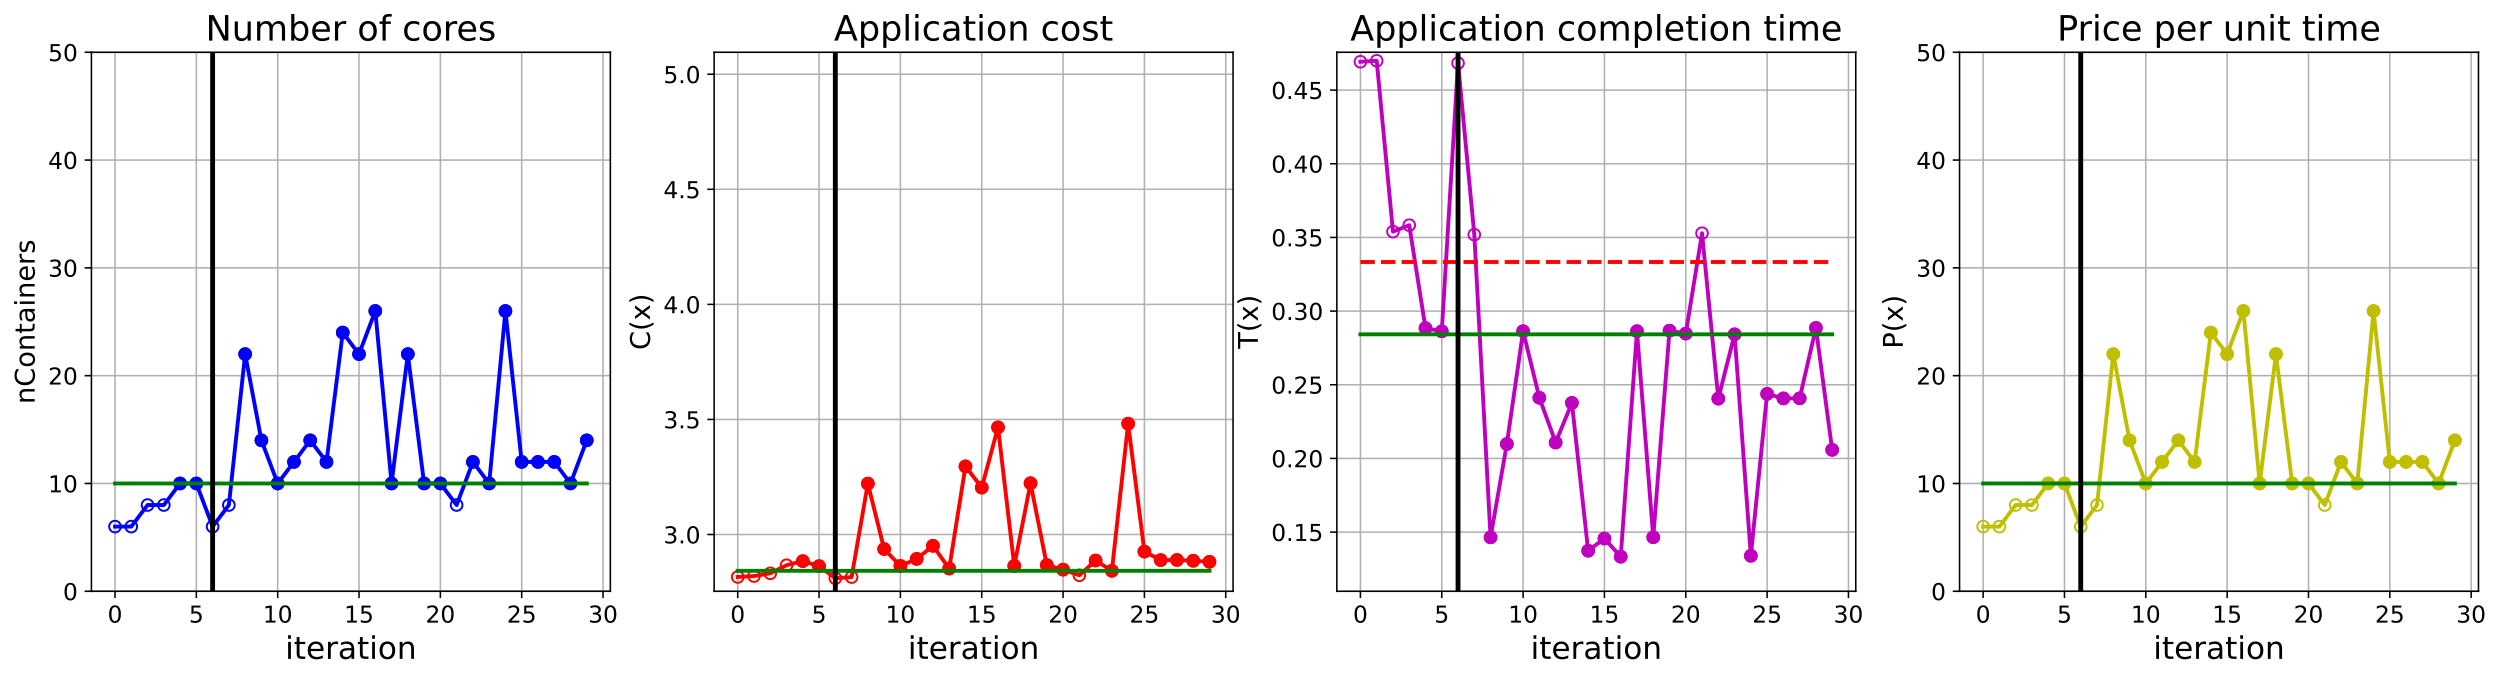 <?xml version="1.0" encoding="utf-8" standalone="no"?>
<!DOCTYPE svg PUBLIC "-//W3C//DTD SVG 1.1//EN"
  "http://www.w3.org/Graphics/SVG/1.1/DTD/svg11.dtd">
<!-- Created with matplotlib (https://matplotlib.org/) -->
<svg height="349.376pt" version="1.1" viewBox="0 0 1285.69 349.376" width="1285.69pt" xmlns="http://www.w3.org/2000/svg" xmlns:xlink="http://www.w3.org/1999/xlink">
 <defs>
  <style type="text/css">
*{stroke-linecap:butt;stroke-linejoin:round;}
  </style>
 </defs>
 <g id="figure_1">
  <g id="patch_1">
   <path d="M 0 349.376 
L 1285.69 349.376 
L 1285.69 0 
L 0 0 
z
" style="fill:#ffffff;"/>
  </g>
  <g id="axes_1">
   <g id="patch_2">
    <path d="M 47.019 304.077 
L 313.889 304.077 
L 313.889 26.877 
L 47.019 26.877 
z
" style="fill:#ffffff;"/>
   </g>
   <g id="matplotlib.axis_1">
    <g id="xtick_1">
     <g id="line2d_1">
      <path clip-path="url(#p54a70b45b5)" d="M 59.15 304.077 
L 59.15 26.877 
" style="fill:none;stroke:#b0b0b0;stroke-linecap:square;stroke-width:0.8;"/>
     </g>
     <g id="line2d_2">
      <defs>
       <path d="M 0 0 
L 0 3.5 
" id="m1a8cdbb101" style="stroke:#000000;stroke-width:0.8;"/>
      </defs>
      <g>
       <use style="stroke:#000000;stroke-width:0.8;" x="59.15" xlink:href="#m1a8cdbb101" y="304.077"/>
      </g>
     </g>
     <g id="text_1">
      <!-- 0 -->
      <defs>
       <path d="M 31.781 66.406 
Q 24.172 66.406 20.328 58.906 
Q 16.5 51.422 16.5 36.375 
Q 16.5 21.391 20.328 13.891 
Q 24.172 6.391 31.781 6.391 
Q 39.453 6.391 43.281 13.891 
Q 47.125 21.391 47.125 36.375 
Q 47.125 51.422 43.281 58.906 
Q 39.453 66.406 31.781 66.406 
z
M 31.781 74.219 
Q 44.047 74.219 50.516 64.516 
Q 56.984 54.828 56.984 36.375 
Q 56.984 17.969 50.516 8.266 
Q 44.047 -1.422 31.781 -1.422 
Q 19.531 -1.422 13.062 8.266 
Q 6.594 17.969 6.594 36.375 
Q 6.594 54.828 13.062 64.516 
Q 19.531 74.219 31.781 74.219 
z
" id="DejaVuSans-48"/>
      </defs>
      <g transform="translate(55.332 320.195)scale(0.12 -0.12)">
       <use xlink:href="#DejaVuSans-48"/>
      </g>
     </g>
    </g>
    <g id="xtick_2">
     <g id="line2d_3">
      <path clip-path="url(#p54a70b45b5)" d="M 100.979 304.077 
L 100.979 26.877 
" style="fill:none;stroke:#b0b0b0;stroke-linecap:square;stroke-width:0.8;"/>
     </g>
     <g id="line2d_4">
      <g>
       <use style="stroke:#000000;stroke-width:0.8;" x="100.979" xlink:href="#m1a8cdbb101" y="304.077"/>
      </g>
     </g>
     <g id="text_2">
      <!-- 5 -->
      <defs>
       <path d="M 10.797 72.906 
L 49.516 72.906 
L 49.516 64.594 
L 19.828 64.594 
L 19.828 46.734 
Q 21.969 47.469 24.109 47.828 
Q 26.266 48.188 28.422 48.188 
Q 40.625 48.188 47.75 41.5 
Q 54.891 34.812 54.891 23.391 
Q 54.891 11.625 47.562 5.094 
Q 40.234 -1.422 26.906 -1.422 
Q 22.312 -1.422 17.547 -0.641 
Q 12.797 0.141 7.719 1.703 
L 7.719 11.625 
Q 12.109 9.234 16.797 8.062 
Q 21.484 6.891 26.703 6.891 
Q 35.156 6.891 40.078 11.328 
Q 45.016 15.766 45.016 23.391 
Q 45.016 31 40.078 35.438 
Q 35.156 39.891 26.703 39.891 
Q 22.75 39.891 18.812 39.016 
Q 14.891 38.141 10.797 36.281 
z
" id="DejaVuSans-53"/>
      </defs>
      <g transform="translate(97.161 320.195)scale(0.12 -0.12)">
       <use xlink:href="#DejaVuSans-53"/>
      </g>
     </g>
    </g>
    <g id="xtick_3">
     <g id="line2d_5">
      <path clip-path="url(#p54a70b45b5)" d="M 142.808 304.077 
L 142.808 26.877 
" style="fill:none;stroke:#b0b0b0;stroke-linecap:square;stroke-width:0.8;"/>
     </g>
     <g id="line2d_6">
      <g>
       <use style="stroke:#000000;stroke-width:0.8;" x="142.808" xlink:href="#m1a8cdbb101" y="304.077"/>
      </g>
     </g>
     <g id="text_3">
      <!-- 10 -->
      <defs>
       <path d="M 12.406 8.297 
L 28.516 8.297 
L 28.516 63.922 
L 10.984 60.406 
L 10.984 69.391 
L 28.422 72.906 
L 38.281 72.906 
L 38.281 8.297 
L 54.391 8.297 
L 54.391 0 
L 12.406 0 
z
" id="DejaVuSans-49"/>
      </defs>
      <g transform="translate(135.173 320.195)scale(0.12 -0.12)">
       <use xlink:href="#DejaVuSans-49"/>
       <use x="63.623" xlink:href="#DejaVuSans-48"/>
      </g>
     </g>
    </g>
    <g id="xtick_4">
     <g id="line2d_7">
      <path clip-path="url(#p54a70b45b5)" d="M 184.637 304.077 
L 184.637 26.877 
" style="fill:none;stroke:#b0b0b0;stroke-linecap:square;stroke-width:0.8;"/>
     </g>
     <g id="line2d_8">
      <g>
       <use style="stroke:#000000;stroke-width:0.8;" x="184.637" xlink:href="#m1a8cdbb101" y="304.077"/>
      </g>
     </g>
     <g id="text_4">
      <!-- 15 -->
      <g transform="translate(177.002 320.195)scale(0.12 -0.12)">
       <use xlink:href="#DejaVuSans-49"/>
       <use x="63.623" xlink:href="#DejaVuSans-53"/>
      </g>
     </g>
    </g>
    <g id="xtick_5">
     <g id="line2d_9">
      <path clip-path="url(#p54a70b45b5)" d="M 226.466 304.077 
L 226.466 26.877 
" style="fill:none;stroke:#b0b0b0;stroke-linecap:square;stroke-width:0.8;"/>
     </g>
     <g id="line2d_10">
      <g>
       <use style="stroke:#000000;stroke-width:0.8;" x="226.466" xlink:href="#m1a8cdbb101" y="304.077"/>
      </g>
     </g>
     <g id="text_5">
      <!-- 20 -->
      <defs>
       <path d="M 19.188 8.297 
L 53.609 8.297 
L 53.609 0 
L 7.328 0 
L 7.328 8.297 
Q 12.938 14.109 22.625 23.891 
Q 32.328 33.688 34.812 36.531 
Q 39.547 41.844 41.422 45.531 
Q 43.312 49.219 43.312 52.781 
Q 43.312 58.594 39.234 62.25 
Q 35.156 65.922 28.609 65.922 
Q 23.969 65.922 18.812 64.312 
Q 13.672 62.703 7.812 59.422 
L 7.812 69.391 
Q 13.766 71.781 18.938 73 
Q 24.125 74.219 28.422 74.219 
Q 39.75 74.219 46.484 68.547 
Q 53.219 62.891 53.219 53.422 
Q 53.219 48.922 51.531 44.891 
Q 49.859 40.875 45.406 35.406 
Q 44.188 33.984 37.641 27.219 
Q 31.109 20.453 19.188 8.297 
z
" id="DejaVuSans-50"/>
      </defs>
      <g transform="translate(218.831 320.195)scale(0.12 -0.12)">
       <use xlink:href="#DejaVuSans-50"/>
       <use x="63.623" xlink:href="#DejaVuSans-48"/>
      </g>
     </g>
    </g>
    <g id="xtick_6">
     <g id="line2d_11">
      <path clip-path="url(#p54a70b45b5)" d="M 268.295 304.077 
L 268.295 26.877 
" style="fill:none;stroke:#b0b0b0;stroke-linecap:square;stroke-width:0.8;"/>
     </g>
     <g id="line2d_12">
      <g>
       <use style="stroke:#000000;stroke-width:0.8;" x="268.295" xlink:href="#m1a8cdbb101" y="304.077"/>
      </g>
     </g>
     <g id="text_6">
      <!-- 25 -->
      <g transform="translate(260.66 320.195)scale(0.12 -0.12)">
       <use xlink:href="#DejaVuSans-50"/>
       <use x="63.623" xlink:href="#DejaVuSans-53"/>
      </g>
     </g>
    </g>
    <g id="xtick_7">
     <g id="line2d_13">
      <path clip-path="url(#p54a70b45b5)" d="M 310.124 304.077 
L 310.124 26.877 
" style="fill:none;stroke:#b0b0b0;stroke-linecap:square;stroke-width:0.8;"/>
     </g>
     <g id="line2d_14">
      <g>
       <use style="stroke:#000000;stroke-width:0.8;" x="310.124" xlink:href="#m1a8cdbb101" y="304.077"/>
      </g>
     </g>
     <g id="text_7">
      <!-- 30 -->
      <defs>
       <path d="M 40.578 39.312 
Q 47.656 37.797 51.625 33 
Q 55.609 28.219 55.609 21.188 
Q 55.609 10.406 48.188 4.484 
Q 40.766 -1.422 27.094 -1.422 
Q 22.516 -1.422 17.656 -0.516 
Q 12.797 0.391 7.625 2.203 
L 7.625 11.719 
Q 11.719 9.328 16.594 8.109 
Q 21.484 6.891 26.812 6.891 
Q 36.078 6.891 40.938 10.547 
Q 45.797 14.203 45.797 21.188 
Q 45.797 27.641 41.281 31.266 
Q 36.766 34.906 28.719 34.906 
L 20.219 34.906 
L 20.219 43.016 
L 29.109 43.016 
Q 36.375 43.016 40.234 45.922 
Q 44.094 48.828 44.094 54.297 
Q 44.094 59.906 40.109 62.906 
Q 36.141 65.922 28.719 65.922 
Q 24.656 65.922 20.016 65.031 
Q 15.375 64.156 9.812 62.312 
L 9.812 71.094 
Q 15.438 72.656 20.344 73.438 
Q 25.25 74.219 29.594 74.219 
Q 40.828 74.219 47.359 69.109 
Q 53.906 64.016 53.906 55.328 
Q 53.906 49.266 50.438 45.094 
Q 46.969 40.922 40.578 39.312 
z
" id="DejaVuSans-51"/>
      </defs>
      <g transform="translate(302.489 320.195)scale(0.12 -0.12)">
       <use xlink:href="#DejaVuSans-51"/>
       <use x="63.623" xlink:href="#DejaVuSans-48"/>
      </g>
     </g>
    </g>
    <g id="text_8">
     <!-- iteration -->
     <defs>
      <path d="M 9.422 54.688 
L 18.406 54.688 
L 18.406 0 
L 9.422 0 
z
M 9.422 75.984 
L 18.406 75.984 
L 18.406 64.594 
L 9.422 64.594 
z
" id="DejaVuSans-105"/>
      <path d="M 18.312 70.219 
L 18.312 54.688 
L 36.812 54.688 
L 36.812 47.703 
L 18.312 47.703 
L 18.312 18.016 
Q 18.312 11.328 20.141 9.422 
Q 21.969 7.516 27.594 7.516 
L 36.812 7.516 
L 36.812 0 
L 27.594 0 
Q 17.188 0 13.234 3.875 
Q 9.281 7.766 9.281 18.016 
L 9.281 47.703 
L 2.688 47.703 
L 2.688 54.688 
L 9.281 54.688 
L 9.281 70.219 
z
" id="DejaVuSans-116"/>
      <path d="M 56.203 29.594 
L 56.203 25.203 
L 14.891 25.203 
Q 15.484 15.922 20.484 11.062 
Q 25.484 6.203 34.422 6.203 
Q 39.594 6.203 44.453 7.469 
Q 49.312 8.734 54.109 11.281 
L 54.109 2.781 
Q 49.266 0.734 44.188 -0.344 
Q 39.109 -1.422 33.891 -1.422 
Q 20.797 -1.422 13.156 6.188 
Q 5.516 13.812 5.516 26.812 
Q 5.516 40.234 12.766 48.109 
Q 20.016 56 32.328 56 
Q 43.359 56 49.781 48.891 
Q 56.203 41.797 56.203 29.594 
z
M 47.219 32.234 
Q 47.125 39.594 43.094 43.984 
Q 39.062 48.391 32.422 48.391 
Q 24.906 48.391 20.391 44.141 
Q 15.875 39.891 15.188 32.172 
z
" id="DejaVuSans-101"/>
      <path d="M 41.109 46.297 
Q 39.594 47.172 37.812 47.578 
Q 36.031 48 33.891 48 
Q 26.266 48 22.188 43.047 
Q 18.109 38.094 18.109 28.812 
L 18.109 0 
L 9.078 0 
L 9.078 54.688 
L 18.109 54.688 
L 18.109 46.188 
Q 20.953 51.172 25.484 53.578 
Q 30.031 56 36.531 56 
Q 37.453 56 38.578 55.875 
Q 39.703 55.766 41.062 55.516 
z
" id="DejaVuSans-114"/>
      <path d="M 34.281 27.484 
Q 23.391 27.484 19.188 25 
Q 14.984 22.516 14.984 16.5 
Q 14.984 11.719 18.141 8.906 
Q 21.297 6.109 26.703 6.109 
Q 34.188 6.109 38.703 11.406 
Q 43.219 16.703 43.219 25.484 
L 43.219 27.484 
z
M 52.203 31.203 
L 52.203 0 
L 43.219 0 
L 43.219 8.297 
Q 40.141 3.328 35.547 0.953 
Q 30.953 -1.422 24.312 -1.422 
Q 15.922 -1.422 10.953 3.297 
Q 6 8.016 6 15.922 
Q 6 25.141 12.172 29.828 
Q 18.359 34.516 30.609 34.516 
L 43.219 34.516 
L 43.219 35.406 
Q 43.219 41.609 39.141 45 
Q 35.062 48.391 27.688 48.391 
Q 23 48.391 18.547 47.266 
Q 14.109 46.141 10.016 43.891 
L 10.016 52.203 
Q 14.938 54.109 19.578 55.047 
Q 24.219 56 28.609 56 
Q 40.484 56 46.344 49.844 
Q 52.203 43.703 52.203 31.203 
z
" id="DejaVuSans-97"/>
      <path d="M 30.609 48.391 
Q 23.391 48.391 19.188 42.75 
Q 14.984 37.109 14.984 27.297 
Q 14.984 17.484 19.156 11.844 
Q 23.344 6.203 30.609 6.203 
Q 37.797 6.203 41.984 11.859 
Q 46.188 17.531 46.188 27.297 
Q 46.188 37.016 41.984 42.703 
Q 37.797 48.391 30.609 48.391 
z
M 30.609 56 
Q 42.328 56 49.016 48.375 
Q 55.719 40.766 55.719 27.297 
Q 55.719 13.875 49.016 6.219 
Q 42.328 -1.422 30.609 -1.422 
Q 18.844 -1.422 12.172 6.219 
Q 5.516 13.875 5.516 27.297 
Q 5.516 40.766 12.172 48.375 
Q 18.844 56 30.609 56 
z
" id="DejaVuSans-111"/>
      <path d="M 54.891 33.016 
L 54.891 0 
L 45.906 0 
L 45.906 32.719 
Q 45.906 40.484 42.875 44.328 
Q 39.844 48.188 33.797 48.188 
Q 26.516 48.188 22.312 43.547 
Q 18.109 38.922 18.109 30.906 
L 18.109 0 
L 9.078 0 
L 9.078 54.688 
L 18.109 54.688 
L 18.109 46.188 
Q 21.344 51.125 25.703 53.562 
Q 30.078 56 35.797 56 
Q 45.219 56 50.047 50.172 
Q 54.891 44.344 54.891 33.016 
z
" id="DejaVuSans-110"/>
     </defs>
     <g transform="translate(146.658 338.848)scale(0.16 -0.16)">
      <use xlink:href="#DejaVuSans-105"/>
      <use x="27.783" xlink:href="#DejaVuSans-116"/>
      <use x="66.992" xlink:href="#DejaVuSans-101"/>
      <use x="128.516" xlink:href="#DejaVuSans-114"/>
      <use x="169.629" xlink:href="#DejaVuSans-97"/>
      <use x="230.908" xlink:href="#DejaVuSans-116"/>
      <use x="270.117" xlink:href="#DejaVuSans-105"/>
      <use x="297.9" xlink:href="#DejaVuSans-111"/>
      <use x="359.082" xlink:href="#DejaVuSans-110"/>
     </g>
    </g>
   </g>
   <g id="matplotlib.axis_2">
    <g id="ytick_1">
     <g id="line2d_15">
      <path clip-path="url(#p54a70b45b5)" d="M 47.019 304.077 
L 313.889 304.077 
" style="fill:none;stroke:#b0b0b0;stroke-linecap:square;stroke-width:0.8;"/>
     </g>
     <g id="line2d_16">
      <defs>
       <path d="M 0 0 
L -3.5 0 
" id="mb2db851677" style="stroke:#000000;stroke-width:0.8;"/>
      </defs>
      <g>
       <use style="stroke:#000000;stroke-width:0.8;" x="47.019" xlink:href="#mb2db851677" y="304.077"/>
      </g>
     </g>
     <g id="text_9">
      <!-- 0 -->
      <g transform="translate(32.384 308.636)scale(0.12 -0.12)">
       <use xlink:href="#DejaVuSans-48"/>
      </g>
     </g>
    </g>
    <g id="ytick_2">
     <g id="line2d_17">
      <path clip-path="url(#p54a70b45b5)" d="M 47.019 248.637 
L 313.889 248.637 
" style="fill:none;stroke:#b0b0b0;stroke-linecap:square;stroke-width:0.8;"/>
     </g>
     <g id="line2d_18">
      <g>
       <use style="stroke:#000000;stroke-width:0.8;" x="47.019" xlink:href="#mb2db851677" y="248.637"/>
      </g>
     </g>
     <g id="text_10">
      <!-- 10 -->
      <g transform="translate(24.749 253.196)scale(0.12 -0.12)">
       <use xlink:href="#DejaVuSans-49"/>
       <use x="63.623" xlink:href="#DejaVuSans-48"/>
      </g>
     </g>
    </g>
    <g id="ytick_3">
     <g id="line2d_19">
      <path clip-path="url(#p54a70b45b5)" d="M 47.019 193.197 
L 313.889 193.197 
" style="fill:none;stroke:#b0b0b0;stroke-linecap:square;stroke-width:0.8;"/>
     </g>
     <g id="line2d_20">
      <g>
       <use style="stroke:#000000;stroke-width:0.8;" x="47.019" xlink:href="#mb2db851677" y="193.197"/>
      </g>
     </g>
     <g id="text_11">
      <!-- 20 -->
      <g transform="translate(24.749 197.756)scale(0.12 -0.12)">
       <use xlink:href="#DejaVuSans-50"/>
       <use x="63.623" xlink:href="#DejaVuSans-48"/>
      </g>
     </g>
    </g>
    <g id="ytick_4">
     <g id="line2d_21">
      <path clip-path="url(#p54a70b45b5)" d="M 47.019 137.757 
L 313.889 137.757 
" style="fill:none;stroke:#b0b0b0;stroke-linecap:square;stroke-width:0.8;"/>
     </g>
     <g id="line2d_22">
      <g>
       <use style="stroke:#000000;stroke-width:0.8;" x="47.019" xlink:href="#mb2db851677" y="137.757"/>
      </g>
     </g>
     <g id="text_12">
      <!-- 30 -->
      <g transform="translate(24.749 142.316)scale(0.12 -0.12)">
       <use xlink:href="#DejaVuSans-51"/>
       <use x="63.623" xlink:href="#DejaVuSans-48"/>
      </g>
     </g>
    </g>
    <g id="ytick_5">
     <g id="line2d_23">
      <path clip-path="url(#p54a70b45b5)" d="M 47.019 82.317 
L 313.889 82.317 
" style="fill:none;stroke:#b0b0b0;stroke-linecap:square;stroke-width:0.8;"/>
     </g>
     <g id="line2d_24">
      <g>
       <use style="stroke:#000000;stroke-width:0.8;" x="47.019" xlink:href="#mb2db851677" y="82.317"/>
      </g>
     </g>
     <g id="text_13">
      <!-- 40 -->
      <defs>
       <path d="M 37.797 64.312 
L 12.891 25.391 
L 37.797 25.391 
z
M 35.203 72.906 
L 47.609 72.906 
L 47.609 25.391 
L 58.016 25.391 
L 58.016 17.188 
L 47.609 17.188 
L 47.609 0 
L 37.797 0 
L 37.797 17.188 
L 4.891 17.188 
L 4.891 26.703 
z
" id="DejaVuSans-52"/>
      </defs>
      <g transform="translate(24.749 86.876)scale(0.12 -0.12)">
       <use xlink:href="#DejaVuSans-52"/>
       <use x="63.623" xlink:href="#DejaVuSans-48"/>
      </g>
     </g>
    </g>
    <g id="ytick_6">
     <g id="line2d_25">
      <path clip-path="url(#p54a70b45b5)" d="M 47.019 26.877 
L 313.889 26.877 
" style="fill:none;stroke:#b0b0b0;stroke-linecap:square;stroke-width:0.8;"/>
     </g>
     <g id="line2d_26">
      <g>
       <use style="stroke:#000000;stroke-width:0.8;" x="47.019" xlink:href="#mb2db851677" y="26.877"/>
      </g>
     </g>
     <g id="text_14">
      <!-- 50 -->
      <g transform="translate(24.749 31.436)scale(0.12 -0.12)">
       <use xlink:href="#DejaVuSans-53"/>
       <use x="63.623" xlink:href="#DejaVuSans-48"/>
      </g>
     </g>
    </g>
    <g id="text_15">
     <!-- nContainers -->
     <defs>
      <path d="M 64.406 67.281 
L 64.406 56.891 
Q 59.422 61.531 53.781 63.812 
Q 48.141 66.109 41.797 66.109 
Q 29.297 66.109 22.656 58.469 
Q 16.016 50.828 16.016 36.375 
Q 16.016 21.969 22.656 14.328 
Q 29.297 6.688 41.797 6.688 
Q 48.141 6.688 53.781 8.984 
Q 59.422 11.281 64.406 15.922 
L 64.406 5.609 
Q 59.234 2.094 53.438 0.328 
Q 47.656 -1.422 41.219 -1.422 
Q 24.656 -1.422 15.125 8.703 
Q 5.609 18.844 5.609 36.375 
Q 5.609 53.953 15.125 64.078 
Q 24.656 74.219 41.219 74.219 
Q 47.75 74.219 53.531 72.484 
Q 59.328 70.75 64.406 67.281 
z
" id="DejaVuSans-67"/>
      <path d="M 44.281 53.078 
L 44.281 44.578 
Q 40.484 46.531 36.375 47.5 
Q 32.281 48.484 27.875 48.484 
Q 21.188 48.484 17.844 46.438 
Q 14.5 44.391 14.5 40.281 
Q 14.5 37.156 16.891 35.375 
Q 19.281 33.594 26.516 31.984 
L 29.594 31.297 
Q 39.156 29.25 43.188 25.516 
Q 47.219 21.781 47.219 15.094 
Q 47.219 7.469 41.188 3.016 
Q 35.156 -1.422 24.609 -1.422 
Q 20.219 -1.422 15.453 -0.562 
Q 10.688 0.297 5.422 2 
L 5.422 11.281 
Q 10.406 8.688 15.234 7.391 
Q 20.062 6.109 24.812 6.109 
Q 31.156 6.109 34.562 8.281 
Q 37.984 10.453 37.984 14.406 
Q 37.984 18.062 35.516 20.016 
Q 33.062 21.969 24.703 23.781 
L 21.578 24.516 
Q 13.234 26.266 9.516 29.906 
Q 5.812 33.547 5.812 39.891 
Q 5.812 47.609 11.281 51.797 
Q 16.75 56 26.812 56 
Q 31.781 56 36.172 55.266 
Q 40.578 54.547 44.281 53.078 
z
" id="DejaVuSans-115"/>
     </defs>
     <g transform="translate(17.838 207.767)rotate(-90)scale(0.14 -0.14)">
      <use xlink:href="#DejaVuSans-110"/>
      <use x="63.379" xlink:href="#DejaVuSans-67"/>
      <use x="133.203" xlink:href="#DejaVuSans-111"/>
      <use x="194.385" xlink:href="#DejaVuSans-110"/>
      <use x="257.764" xlink:href="#DejaVuSans-116"/>
      <use x="296.973" xlink:href="#DejaVuSans-97"/>
      <use x="358.252" xlink:href="#DejaVuSans-105"/>
      <use x="386.035" xlink:href="#DejaVuSans-110"/>
      <use x="449.414" xlink:href="#DejaVuSans-101"/>
      <use x="510.938" xlink:href="#DejaVuSans-114"/>
      <use x="552.051" xlink:href="#DejaVuSans-115"/>
     </g>
    </g>
   </g>
   <g id="line2d_27">
    <path clip-path="url(#p54a70b45b5)" d="M 59.15 270.813 
L 67.516 270.813 
L 75.881 259.725 
L 84.247 259.725 
L 92.613 248.637 
L 100.979 248.637 
L 109.345 270.813 
L 117.711 259.725 
L 126.076 182.109 
L 134.442 226.461 
L 142.808 248.637 
L 151.174 237.549 
L 159.54 226.461 
L 167.905 237.549 
L 176.271 171.021 
L 184.637 182.109 
L 193.003 159.933 
L 201.369 248.637 
L 209.735 182.109 
L 218.1 248.637 
L 226.466 248.637 
L 234.832 259.725 
L 243.198 237.549 
L 251.564 248.637 
L 259.929 159.933 
L 268.295 237.549 
L 276.661 237.549 
L 285.027 237.549 
L 293.393 248.637 
L 301.759 226.461 
" style="fill:none;stroke:#0000ff;stroke-linecap:square;stroke-width:2;"/>
    <defs>
     <path d="M 0 3 
C 0.796 3 1.559 2.684 2.121 2.121 
C 2.684 1.559 3 0.796 3 0 
C 3 -0.796 2.684 -1.559 2.121 -2.121 
C 1.559 -2.684 0.796 -3 0 -3 
C -0.796 -3 -1.559 -2.684 -2.121 -2.121 
C -2.684 -1.559 -3 -0.796 -3 0 
C -3 0.796 -2.684 1.559 -2.121 2.121 
C -1.559 2.684 -0.796 3 0 3 
z
" id="m3ac56b2d39" style="stroke:#0000ff;"/>
    </defs>
    <g clip-path="url(#p54a70b45b5)">
     <use style="fill-opacity:0;stroke:#0000ff;" x="59.15" xlink:href="#m3ac56b2d39" y="270.813"/>
     <use style="fill-opacity:0;stroke:#0000ff;" x="67.516" xlink:href="#m3ac56b2d39" y="270.813"/>
     <use style="fill-opacity:0;stroke:#0000ff;" x="75.881" xlink:href="#m3ac56b2d39" y="259.725"/>
     <use style="fill-opacity:0;stroke:#0000ff;" x="84.247" xlink:href="#m3ac56b2d39" y="259.725"/>
     <use style="fill-opacity:0;stroke:#0000ff;" x="92.613" xlink:href="#m3ac56b2d39" y="248.637"/>
     <use style="fill-opacity:0;stroke:#0000ff;" x="100.979" xlink:href="#m3ac56b2d39" y="248.637"/>
     <use style="fill-opacity:0;stroke:#0000ff;" x="109.345" xlink:href="#m3ac56b2d39" y="270.813"/>
     <use style="fill-opacity:0;stroke:#0000ff;" x="117.711" xlink:href="#m3ac56b2d39" y="259.725"/>
     <use style="fill-opacity:0;stroke:#0000ff;" x="126.076" xlink:href="#m3ac56b2d39" y="182.109"/>
     <use style="fill-opacity:0;stroke:#0000ff;" x="134.442" xlink:href="#m3ac56b2d39" y="226.461"/>
     <use style="fill-opacity:0;stroke:#0000ff;" x="142.808" xlink:href="#m3ac56b2d39" y="248.637"/>
     <use style="fill-opacity:0;stroke:#0000ff;" x="151.174" xlink:href="#m3ac56b2d39" y="237.549"/>
     <use style="fill-opacity:0;stroke:#0000ff;" x="159.54" xlink:href="#m3ac56b2d39" y="226.461"/>
     <use style="fill-opacity:0;stroke:#0000ff;" x="167.905" xlink:href="#m3ac56b2d39" y="237.549"/>
     <use style="fill-opacity:0;stroke:#0000ff;" x="176.271" xlink:href="#m3ac56b2d39" y="171.021"/>
     <use style="fill-opacity:0;stroke:#0000ff;" x="184.637" xlink:href="#m3ac56b2d39" y="182.109"/>
     <use style="fill-opacity:0;stroke:#0000ff;" x="193.003" xlink:href="#m3ac56b2d39" y="159.933"/>
     <use style="fill-opacity:0;stroke:#0000ff;" x="201.369" xlink:href="#m3ac56b2d39" y="248.637"/>
     <use style="fill-opacity:0;stroke:#0000ff;" x="209.735" xlink:href="#m3ac56b2d39" y="182.109"/>
     <use style="fill-opacity:0;stroke:#0000ff;" x="218.1" xlink:href="#m3ac56b2d39" y="248.637"/>
     <use style="fill-opacity:0;stroke:#0000ff;" x="226.466" xlink:href="#m3ac56b2d39" y="248.637"/>
     <use style="fill-opacity:0;stroke:#0000ff;" x="234.832" xlink:href="#m3ac56b2d39" y="259.725"/>
     <use style="fill-opacity:0;stroke:#0000ff;" x="243.198" xlink:href="#m3ac56b2d39" y="237.549"/>
     <use style="fill-opacity:0;stroke:#0000ff;" x="251.564" xlink:href="#m3ac56b2d39" y="248.637"/>
     <use style="fill-opacity:0;stroke:#0000ff;" x="259.929" xlink:href="#m3ac56b2d39" y="159.933"/>
     <use style="fill-opacity:0;stroke:#0000ff;" x="268.295" xlink:href="#m3ac56b2d39" y="237.549"/>
     <use style="fill-opacity:0;stroke:#0000ff;" x="276.661" xlink:href="#m3ac56b2d39" y="237.549"/>
     <use style="fill-opacity:0;stroke:#0000ff;" x="285.027" xlink:href="#m3ac56b2d39" y="237.549"/>
     <use style="fill-opacity:0;stroke:#0000ff;" x="293.393" xlink:href="#m3ac56b2d39" y="248.637"/>
     <use style="fill-opacity:0;stroke:#0000ff;" x="301.759" xlink:href="#m3ac56b2d39" y="226.461"/>
    </g>
   </g>
   <g id="line2d_28">
    <defs>
     <path d="M 0 3 
C 0.796 3 1.559 2.684 2.121 2.121 
C 2.684 1.559 3 0.796 3 0 
C 3 -0.796 2.684 -1.559 2.121 -2.121 
C 1.559 -2.684 0.796 -3 0 -3 
C -0.796 -3 -1.559 -2.684 -2.121 -2.121 
C -2.684 -1.559 -3 -0.796 -3 0 
C -3 0.796 -2.684 1.559 -2.121 2.121 
C -1.559 2.684 -0.796 3 0 3 
z
" id="m173b6a2882" style="stroke:#0000ff;"/>
    </defs>
    <g clip-path="url(#p54a70b45b5)">
     <use style="fill:#0000ff;stroke:#0000ff;" x="92.613" xlink:href="#m173b6a2882" y="248.637"/>
    </g>
   </g>
   <g id="line2d_29">
    <g clip-path="url(#p54a70b45b5)">
     <use style="fill:#0000ff;stroke:#0000ff;" x="100.979" xlink:href="#m173b6a2882" y="248.637"/>
    </g>
   </g>
   <g id="line2d_30">
    <g clip-path="url(#p54a70b45b5)">
     <use style="fill:#0000ff;stroke:#0000ff;" x="126.076" xlink:href="#m173b6a2882" y="182.109"/>
    </g>
   </g>
   <g id="line2d_31">
    <g clip-path="url(#p54a70b45b5)">
     <use style="fill:#0000ff;stroke:#0000ff;" x="134.442" xlink:href="#m173b6a2882" y="226.461"/>
    </g>
   </g>
   <g id="line2d_32">
    <g clip-path="url(#p54a70b45b5)">
     <use style="fill:#0000ff;stroke:#0000ff;" x="142.808" xlink:href="#m173b6a2882" y="248.637"/>
    </g>
   </g>
   <g id="line2d_33">
    <g clip-path="url(#p54a70b45b5)">
     <use style="fill:#0000ff;stroke:#0000ff;" x="151.174" xlink:href="#m173b6a2882" y="237.549"/>
    </g>
   </g>
   <g id="line2d_34">
    <g clip-path="url(#p54a70b45b5)">
     <use style="fill:#0000ff;stroke:#0000ff;" x="159.54" xlink:href="#m173b6a2882" y="226.461"/>
    </g>
   </g>
   <g id="line2d_35">
    <g clip-path="url(#p54a70b45b5)">
     <use style="fill:#0000ff;stroke:#0000ff;" x="167.905" xlink:href="#m173b6a2882" y="237.549"/>
    </g>
   </g>
   <g id="line2d_36">
    <g clip-path="url(#p54a70b45b5)">
     <use style="fill:#0000ff;stroke:#0000ff;" x="176.271" xlink:href="#m173b6a2882" y="171.021"/>
    </g>
   </g>
   <g id="line2d_37">
    <g clip-path="url(#p54a70b45b5)">
     <use style="fill:#0000ff;stroke:#0000ff;" x="184.637" xlink:href="#m173b6a2882" y="182.109"/>
    </g>
   </g>
   <g id="line2d_38">
    <g clip-path="url(#p54a70b45b5)">
     <use style="fill:#0000ff;stroke:#0000ff;" x="193.003" xlink:href="#m173b6a2882" y="159.933"/>
    </g>
   </g>
   <g id="line2d_39">
    <g clip-path="url(#p54a70b45b5)">
     <use style="fill:#0000ff;stroke:#0000ff;" x="201.369" xlink:href="#m173b6a2882" y="248.637"/>
    </g>
   </g>
   <g id="line2d_40">
    <g clip-path="url(#p54a70b45b5)">
     <use style="fill:#0000ff;stroke:#0000ff;" x="209.735" xlink:href="#m173b6a2882" y="182.109"/>
    </g>
   </g>
   <g id="line2d_41">
    <g clip-path="url(#p54a70b45b5)">
     <use style="fill:#0000ff;stroke:#0000ff;" x="218.1" xlink:href="#m173b6a2882" y="248.637"/>
    </g>
   </g>
   <g id="line2d_42">
    <g clip-path="url(#p54a70b45b5)">
     <use style="fill:#0000ff;stroke:#0000ff;" x="226.466" xlink:href="#m173b6a2882" y="248.637"/>
    </g>
   </g>
   <g id="line2d_43">
    <g clip-path="url(#p54a70b45b5)">
     <use style="fill:#0000ff;stroke:#0000ff;" x="243.198" xlink:href="#m173b6a2882" y="237.549"/>
    </g>
   </g>
   <g id="line2d_44">
    <g clip-path="url(#p54a70b45b5)">
     <use style="fill:#0000ff;stroke:#0000ff;" x="251.564" xlink:href="#m173b6a2882" y="248.637"/>
    </g>
   </g>
   <g id="line2d_45">
    <g clip-path="url(#p54a70b45b5)">
     <use style="fill:#0000ff;stroke:#0000ff;" x="259.929" xlink:href="#m173b6a2882" y="159.933"/>
    </g>
   </g>
   <g id="line2d_46">
    <g clip-path="url(#p54a70b45b5)">
     <use style="fill:#0000ff;stroke:#0000ff;" x="268.295" xlink:href="#m173b6a2882" y="237.549"/>
    </g>
   </g>
   <g id="line2d_47">
    <g clip-path="url(#p54a70b45b5)">
     <use style="fill:#0000ff;stroke:#0000ff;" x="276.661" xlink:href="#m173b6a2882" y="237.549"/>
    </g>
   </g>
   <g id="line2d_48">
    <g clip-path="url(#p54a70b45b5)">
     <use style="fill:#0000ff;stroke:#0000ff;" x="285.027" xlink:href="#m173b6a2882" y="237.549"/>
    </g>
   </g>
   <g id="line2d_49">
    <g clip-path="url(#p54a70b45b5)">
     <use style="fill:#0000ff;stroke:#0000ff;" x="293.393" xlink:href="#m173b6a2882" y="248.637"/>
    </g>
   </g>
   <g id="line2d_50">
    <g clip-path="url(#p54a70b45b5)">
     <use style="fill:#0000ff;stroke:#0000ff;" x="301.759" xlink:href="#m173b6a2882" y="226.461"/>
    </g>
   </g>
   <g id="line2d_51">
    <path clip-path="url(#p54a70b45b5)" d="M 59.15 248.637 
L 67.516 248.637 
L 75.881 248.637 
L 84.247 248.637 
L 92.613 248.637 
L 100.979 248.637 
L 109.345 248.637 
L 117.711 248.637 
L 126.076 248.637 
L 134.442 248.637 
L 142.808 248.637 
L 151.174 248.637 
L 159.54 248.637 
L 167.905 248.637 
L 176.271 248.637 
L 184.637 248.637 
L 193.003 248.637 
L 201.369 248.637 
L 209.735 248.637 
L 218.1 248.637 
L 226.466 248.637 
L 234.832 248.637 
L 243.198 248.637 
L 251.564 248.637 
L 259.929 248.637 
L 268.295 248.637 
L 276.661 248.637 
L 285.027 248.637 
L 293.393 248.637 
L 301.759 248.637 
" style="fill:none;stroke:#008000;stroke-linecap:square;stroke-width:2;"/>
   </g>
   <g id="line2d_52">
    <path clip-path="url(#p54a70b45b5)" d="M 109.345 304.077 
L 109.345 26.877 
" style="fill:none;stroke:#000000;stroke-linecap:square;stroke-width:2.5;"/>
   </g>
   <g id="patch_3">
    <path d="M 47.019 304.077 
L 47.019 26.877 
" style="fill:none;stroke:#000000;stroke-linecap:square;stroke-linejoin:miter;stroke-width:0.8;"/>
   </g>
   <g id="patch_4">
    <path d="M 313.889 304.077 
L 313.889 26.877 
" style="fill:none;stroke:#000000;stroke-linecap:square;stroke-linejoin:miter;stroke-width:0.8;"/>
   </g>
   <g id="patch_5">
    <path d="M 47.019 304.077 
L 313.889 304.077 
" style="fill:none;stroke:#000000;stroke-linecap:square;stroke-linejoin:miter;stroke-width:0.8;"/>
   </g>
   <g id="patch_6">
    <path d="M 47.019 26.877 
L 313.889 26.877 
" style="fill:none;stroke:#000000;stroke-linecap:square;stroke-linejoin:miter;stroke-width:0.8;"/>
   </g>
   <g id="text_16">
    <!-- Number of cores -->
    <defs>
     <path d="M 9.812 72.906 
L 23.094 72.906 
L 55.422 11.922 
L 55.422 72.906 
L 64.984 72.906 
L 64.984 0 
L 51.703 0 
L 19.391 60.984 
L 19.391 0 
L 9.812 0 
z
" id="DejaVuSans-78"/>
     <path d="M 8.5 21.578 
L 8.5 54.688 
L 17.484 54.688 
L 17.484 21.922 
Q 17.484 14.156 20.5 10.266 
Q 23.531 6.391 29.594 6.391 
Q 36.859 6.391 41.078 11.031 
Q 45.312 15.672 45.312 23.688 
L 45.312 54.688 
L 54.297 54.688 
L 54.297 0 
L 45.312 0 
L 45.312 8.406 
Q 42.047 3.422 37.719 1 
Q 33.406 -1.422 27.688 -1.422 
Q 18.266 -1.422 13.375 4.438 
Q 8.5 10.297 8.5 21.578 
z
M 31.109 56 
z
" id="DejaVuSans-117"/>
     <path d="M 52 44.188 
Q 55.375 50.25 60.062 53.125 
Q 64.75 56 71.094 56 
Q 79.641 56 84.281 50.016 
Q 88.922 44.047 88.922 33.016 
L 88.922 0 
L 79.891 0 
L 79.891 32.719 
Q 79.891 40.578 77.094 44.375 
Q 74.312 48.188 68.609 48.188 
Q 61.625 48.188 57.562 43.547 
Q 53.516 38.922 53.516 30.906 
L 53.516 0 
L 44.484 0 
L 44.484 32.719 
Q 44.484 40.625 41.703 44.406 
Q 38.922 48.188 33.109 48.188 
Q 26.219 48.188 22.156 43.531 
Q 18.109 38.875 18.109 30.906 
L 18.109 0 
L 9.078 0 
L 9.078 54.688 
L 18.109 54.688 
L 18.109 46.188 
Q 21.188 51.219 25.484 53.609 
Q 29.781 56 35.688 56 
Q 41.656 56 45.828 52.969 
Q 50 49.953 52 44.188 
z
" id="DejaVuSans-109"/>
     <path d="M 48.688 27.297 
Q 48.688 37.203 44.609 42.844 
Q 40.531 48.484 33.406 48.484 
Q 26.266 48.484 22.188 42.844 
Q 18.109 37.203 18.109 27.297 
Q 18.109 17.391 22.188 11.75 
Q 26.266 6.109 33.406 6.109 
Q 40.531 6.109 44.609 11.75 
Q 48.688 17.391 48.688 27.297 
z
M 18.109 46.391 
Q 20.953 51.266 25.266 53.625 
Q 29.594 56 35.594 56 
Q 45.562 56 51.781 48.094 
Q 58.016 40.188 58.016 27.297 
Q 58.016 14.406 51.781 6.484 
Q 45.562 -1.422 35.594 -1.422 
Q 29.594 -1.422 25.266 0.953 
Q 20.953 3.328 18.109 8.203 
L 18.109 0 
L 9.078 0 
L 9.078 75.984 
L 18.109 75.984 
z
" id="DejaVuSans-98"/>
     <path id="DejaVuSans-32"/>
     <path d="M 37.109 75.984 
L 37.109 68.5 
L 28.516 68.5 
Q 23.688 68.5 21.797 66.547 
Q 19.922 64.594 19.922 59.516 
L 19.922 54.688 
L 34.719 54.688 
L 34.719 47.703 
L 19.922 47.703 
L 19.922 0 
L 10.891 0 
L 10.891 47.703 
L 2.297 47.703 
L 2.297 54.688 
L 10.891 54.688 
L 10.891 58.5 
Q 10.891 67.625 15.141 71.797 
Q 19.391 75.984 28.609 75.984 
z
" id="DejaVuSans-102"/>
     <path d="M 48.781 52.594 
L 48.781 44.188 
Q 44.969 46.297 41.141 47.344 
Q 37.312 48.391 33.406 48.391 
Q 24.656 48.391 19.812 42.844 
Q 14.984 37.312 14.984 27.297 
Q 14.984 17.281 19.812 11.734 
Q 24.656 6.203 33.406 6.203 
Q 37.312 6.203 41.141 7.25 
Q 44.969 8.297 48.781 10.406 
L 48.781 2.094 
Q 45.016 0.344 40.984 -0.531 
Q 36.969 -1.422 32.422 -1.422 
Q 20.062 -1.422 12.781 6.344 
Q 5.516 14.109 5.516 27.297 
Q 5.516 40.672 12.859 48.328 
Q 20.219 56 33.016 56 
Q 37.156 56 41.109 55.141 
Q 45.062 54.297 48.781 52.594 
z
" id="DejaVuSans-99"/>
    </defs>
    <g transform="translate(105.725 20.877)scale(0.18 -0.18)">
     <use xlink:href="#DejaVuSans-78"/>
     <use x="74.805" xlink:href="#DejaVuSans-117"/>
     <use x="138.184" xlink:href="#DejaVuSans-109"/>
     <use x="235.596" xlink:href="#DejaVuSans-98"/>
     <use x="299.072" xlink:href="#DejaVuSans-101"/>
     <use x="360.596" xlink:href="#DejaVuSans-114"/>
     <use x="401.709" xlink:href="#DejaVuSans-32"/>
     <use x="433.496" xlink:href="#DejaVuSans-111"/>
     <use x="494.678" xlink:href="#DejaVuSans-102"/>
     <use x="529.883" xlink:href="#DejaVuSans-32"/>
     <use x="561.67" xlink:href="#DejaVuSans-99"/>
     <use x="616.65" xlink:href="#DejaVuSans-111"/>
     <use x="677.832" xlink:href="#DejaVuSans-114"/>
     <use x="716.695" xlink:href="#DejaVuSans-101"/>
     <use x="778.219" xlink:href="#DejaVuSans-115"/>
    </g>
   </g>
  </g>
  <g id="axes_2">
   <g id="patch_7">
    <path d="M 367.263 304.077 
L 634.132 304.077 
L 634.132 26.877 
L 367.263 26.877 
z
" style="fill:#ffffff;"/>
   </g>
   <g id="matplotlib.axis_3">
    <g id="xtick_8">
     <g id="line2d_53">
      <path clip-path="url(#p53c36d235f)" d="M 379.393 304.077 
L 379.393 26.877 
" style="fill:none;stroke:#b0b0b0;stroke-linecap:square;stroke-width:0.8;"/>
     </g>
     <g id="line2d_54">
      <g>
       <use style="stroke:#000000;stroke-width:0.8;" x="379.393" xlink:href="#m1a8cdbb101" y="304.077"/>
      </g>
     </g>
     <g id="text_17">
      <!-- 0 -->
      <g transform="translate(375.576 320.195)scale(0.12 -0.12)">
       <use xlink:href="#DejaVuSans-48"/>
      </g>
     </g>
    </g>
    <g id="xtick_9">
     <g id="line2d_55">
      <path clip-path="url(#p53c36d235f)" d="M 421.222 304.077 
L 421.222 26.877 
" style="fill:none;stroke:#b0b0b0;stroke-linecap:square;stroke-width:0.8;"/>
     </g>
     <g id="line2d_56">
      <g>
       <use style="stroke:#000000;stroke-width:0.8;" x="421.222" xlink:href="#m1a8cdbb101" y="304.077"/>
      </g>
     </g>
     <g id="text_18">
      <!-- 5 -->
      <g transform="translate(417.405 320.195)scale(0.12 -0.12)">
       <use xlink:href="#DejaVuSans-53"/>
      </g>
     </g>
    </g>
    <g id="xtick_10">
     <g id="line2d_57">
      <path clip-path="url(#p53c36d235f)" d="M 463.051 304.077 
L 463.051 26.877 
" style="fill:none;stroke:#b0b0b0;stroke-linecap:square;stroke-width:0.8;"/>
     </g>
     <g id="line2d_58">
      <g>
       <use style="stroke:#000000;stroke-width:0.8;" x="463.051" xlink:href="#m1a8cdbb101" y="304.077"/>
      </g>
     </g>
     <g id="text_19">
      <!-- 10 -->
      <g transform="translate(455.416 320.195)scale(0.12 -0.12)">
       <use xlink:href="#DejaVuSans-49"/>
       <use x="63.623" xlink:href="#DejaVuSans-48"/>
      </g>
     </g>
    </g>
    <g id="xtick_11">
     <g id="line2d_59">
      <path clip-path="url(#p53c36d235f)" d="M 504.881 304.077 
L 504.881 26.877 
" style="fill:none;stroke:#b0b0b0;stroke-linecap:square;stroke-width:0.8;"/>
     </g>
     <g id="line2d_60">
      <g>
       <use style="stroke:#000000;stroke-width:0.8;" x="504.881" xlink:href="#m1a8cdbb101" y="304.077"/>
      </g>
     </g>
     <g id="text_20">
      <!-- 15 -->
      <g transform="translate(497.246 320.195)scale(0.12 -0.12)">
       <use xlink:href="#DejaVuSans-49"/>
       <use x="63.623" xlink:href="#DejaVuSans-53"/>
      </g>
     </g>
    </g>
    <g id="xtick_12">
     <g id="line2d_61">
      <path clip-path="url(#p53c36d235f)" d="M 546.71 304.077 
L 546.71 26.877 
" style="fill:none;stroke:#b0b0b0;stroke-linecap:square;stroke-width:0.8;"/>
     </g>
     <g id="line2d_62">
      <g>
       <use style="stroke:#000000;stroke-width:0.8;" x="546.71" xlink:href="#m1a8cdbb101" y="304.077"/>
      </g>
     </g>
     <g id="text_21">
      <!-- 20 -->
      <g transform="translate(539.075 320.195)scale(0.12 -0.12)">
       <use xlink:href="#DejaVuSans-50"/>
       <use x="63.623" xlink:href="#DejaVuSans-48"/>
      </g>
     </g>
    </g>
    <g id="xtick_13">
     <g id="line2d_63">
      <path clip-path="url(#p53c36d235f)" d="M 588.539 304.077 
L 588.539 26.877 
" style="fill:none;stroke:#b0b0b0;stroke-linecap:square;stroke-width:0.8;"/>
     </g>
     <g id="line2d_64">
      <g>
       <use style="stroke:#000000;stroke-width:0.8;" x="588.539" xlink:href="#m1a8cdbb101" y="304.077"/>
      </g>
     </g>
     <g id="text_22">
      <!-- 25 -->
      <g transform="translate(580.904 320.195)scale(0.12 -0.12)">
       <use xlink:href="#DejaVuSans-50"/>
       <use x="63.623" xlink:href="#DejaVuSans-53"/>
      </g>
     </g>
    </g>
    <g id="xtick_14">
     <g id="line2d_65">
      <path clip-path="url(#p53c36d235f)" d="M 630.368 304.077 
L 630.368 26.877 
" style="fill:none;stroke:#b0b0b0;stroke-linecap:square;stroke-width:0.8;"/>
     </g>
     <g id="line2d_66">
      <g>
       <use style="stroke:#000000;stroke-width:0.8;" x="630.368" xlink:href="#m1a8cdbb101" y="304.077"/>
      </g>
     </g>
     <g id="text_23">
      <!-- 30 -->
      <g transform="translate(622.733 320.195)scale(0.12 -0.12)">
       <use xlink:href="#DejaVuSans-51"/>
       <use x="63.623" xlink:href="#DejaVuSans-48"/>
      </g>
     </g>
    </g>
    <g id="text_24">
     <!-- iteration -->
     <g transform="translate(466.901 338.848)scale(0.16 -0.16)">
      <use xlink:href="#DejaVuSans-105"/>
      <use x="27.783" xlink:href="#DejaVuSans-116"/>
      <use x="66.992" xlink:href="#DejaVuSans-101"/>
      <use x="128.516" xlink:href="#DejaVuSans-114"/>
      <use x="169.629" xlink:href="#DejaVuSans-97"/>
      <use x="230.908" xlink:href="#DejaVuSans-116"/>
      <use x="270.117" xlink:href="#DejaVuSans-105"/>
      <use x="297.9" xlink:href="#DejaVuSans-111"/>
      <use x="359.082" xlink:href="#DejaVuSans-110"/>
     </g>
    </g>
   </g>
   <g id="matplotlib.axis_4">
    <g id="ytick_7">
     <g id="line2d_67">
      <path clip-path="url(#p53c36d235f)" d="M 367.263 274.891 
L 634.132 274.891 
" style="fill:none;stroke:#b0b0b0;stroke-linecap:square;stroke-width:0.8;"/>
     </g>
     <g id="line2d_68">
      <g>
       <use style="stroke:#000000;stroke-width:0.8;" x="367.263" xlink:href="#mb2db851677" y="274.891"/>
      </g>
     </g>
     <g id="text_25">
      <!-- 3.0 -->
      <defs>
       <path d="M 10.688 12.406 
L 21 12.406 
L 21 0 
L 10.688 0 
z
" id="DejaVuSans-46"/>
      </defs>
      <g transform="translate(341.179 279.45)scale(0.12 -0.12)">
       <use xlink:href="#DejaVuSans-51"/>
       <use x="63.623" xlink:href="#DejaVuSans-46"/>
       <use x="95.41" xlink:href="#DejaVuSans-48"/>
      </g>
     </g>
    </g>
    <g id="ytick_8">
     <g id="line2d_69">
      <path clip-path="url(#p53c36d235f)" d="M 367.263 215.715 
L 634.132 215.715 
" style="fill:none;stroke:#b0b0b0;stroke-linecap:square;stroke-width:0.8;"/>
     </g>
     <g id="line2d_70">
      <g>
       <use style="stroke:#000000;stroke-width:0.8;" x="367.263" xlink:href="#mb2db851677" y="215.715"/>
      </g>
     </g>
     <g id="text_26">
      <!-- 3.5 -->
      <g transform="translate(341.179 220.274)scale(0.12 -0.12)">
       <use xlink:href="#DejaVuSans-51"/>
       <use x="63.623" xlink:href="#DejaVuSans-46"/>
       <use x="95.41" xlink:href="#DejaVuSans-53"/>
      </g>
     </g>
    </g>
    <g id="ytick_9">
     <g id="line2d_71">
      <path clip-path="url(#p53c36d235f)" d="M 367.263 156.539 
L 634.132 156.539 
" style="fill:none;stroke:#b0b0b0;stroke-linecap:square;stroke-width:0.8;"/>
     </g>
     <g id="line2d_72">
      <g>
       <use style="stroke:#000000;stroke-width:0.8;" x="367.263" xlink:href="#mb2db851677" y="156.539"/>
      </g>
     </g>
     <g id="text_27">
      <!-- 4.0 -->
      <g transform="translate(341.179 161.098)scale(0.12 -0.12)">
       <use xlink:href="#DejaVuSans-52"/>
       <use x="63.623" xlink:href="#DejaVuSans-46"/>
       <use x="95.41" xlink:href="#DejaVuSans-48"/>
      </g>
     </g>
    </g>
    <g id="ytick_10">
     <g id="line2d_73">
      <path clip-path="url(#p53c36d235f)" d="M 367.263 97.363 
L 634.132 97.363 
" style="fill:none;stroke:#b0b0b0;stroke-linecap:square;stroke-width:0.8;"/>
     </g>
     <g id="line2d_74">
      <g>
       <use style="stroke:#000000;stroke-width:0.8;" x="367.263" xlink:href="#mb2db851677" y="97.363"/>
      </g>
     </g>
     <g id="text_28">
      <!-- 4.5 -->
      <g transform="translate(341.179 101.922)scale(0.12 -0.12)">
       <use xlink:href="#DejaVuSans-52"/>
       <use x="63.623" xlink:href="#DejaVuSans-46"/>
       <use x="95.41" xlink:href="#DejaVuSans-53"/>
      </g>
     </g>
    </g>
    <g id="ytick_11">
     <g id="line2d_75">
      <path clip-path="url(#p53c36d235f)" d="M 367.263 38.187 
L 634.132 38.187 
" style="fill:none;stroke:#b0b0b0;stroke-linecap:square;stroke-width:0.8;"/>
     </g>
     <g id="line2d_76">
      <g>
       <use style="stroke:#000000;stroke-width:0.8;" x="367.263" xlink:href="#mb2db851677" y="38.187"/>
      </g>
     </g>
     <g id="text_29">
      <!-- 5.0 -->
      <g transform="translate(341.179 42.746)scale(0.12 -0.12)">
       <use xlink:href="#DejaVuSans-53"/>
       <use x="63.623" xlink:href="#DejaVuSans-46"/>
       <use x="95.41" xlink:href="#DejaVuSans-48"/>
      </g>
     </g>
    </g>
    <g id="text_30">
     <!-- C(x) -->
     <defs>
      <path d="M 31 75.875 
Q 24.469 64.656 21.281 53.656 
Q 18.109 42.672 18.109 31.391 
Q 18.109 20.125 21.312 9.062 
Q 24.516 -2 31 -13.188 
L 23.188 -13.188 
Q 15.875 -1.703 12.234 9.375 
Q 8.594 20.453 8.594 31.391 
Q 8.594 42.281 12.203 53.312 
Q 15.828 64.359 23.188 75.875 
z
" id="DejaVuSans-40"/>
      <path d="M 54.891 54.688 
L 35.109 28.078 
L 55.906 0 
L 45.312 0 
L 29.391 21.484 
L 13.484 0 
L 2.875 0 
L 24.125 28.609 
L 4.688 54.688 
L 15.281 54.688 
L 29.781 35.203 
L 44.281 54.688 
z
" id="DejaVuSans-120"/>
      <path d="M 8.016 75.875 
L 15.828 75.875 
Q 23.141 64.359 26.781 53.312 
Q 30.422 42.281 30.422 31.391 
Q 30.422 20.453 26.781 9.375 
Q 23.141 -1.703 15.828 -13.188 
L 8.016 -13.188 
Q 14.5 -2 17.703 9.062 
Q 20.906 20.125 20.906 31.391 
Q 20.906 42.672 17.703 53.656 
Q 14.5 64.656 8.016 75.875 
z
" id="DejaVuSans-41"/>
     </defs>
     <g transform="translate(334.268 179.97)rotate(-90)scale(0.14 -0.14)">
      <use xlink:href="#DejaVuSans-67"/>
      <use x="69.824" xlink:href="#DejaVuSans-40"/>
      <use x="108.838" xlink:href="#DejaVuSans-120"/>
      <use x="168.018" xlink:href="#DejaVuSans-41"/>
     </g>
    </g>
   </g>
   <g id="line2d_77">
    <path clip-path="url(#p53c36d235f)" d="M 379.393 296.734 
L 387.759 296.251 
L 396.125 294.837 
L 404.491 290.688 
L 412.857 288.565 
L 421.222 291.155 
L 429.588 297.388 
L 437.954 296.785 
L 446.32 248.705 
L 454.686 282.359 
L 463.051 291.042 
L 471.417 287.43 
L 479.783 280.689 
L 488.149 292.398 
L 496.515 239.843 
L 504.881 250.741 
L 513.246 219.781 
L 521.612 291.033 
L 529.978 248.504 
L 538.344 290.591 
L 546.71 292.958 
L 555.075 295.851 
L 563.441 288.264 
L 571.807 293.545 
L 580.173 217.892 
L 588.539 283.659 
L 596.905 288.032 
L 605.27 287.983 
L 613.636 288.385 
L 622.002 288.922 
" style="fill:none;stroke:#ff0000;stroke-linecap:square;stroke-width:2;"/>
    <defs>
     <path d="M 0 3 
C 0.796 3 1.559 2.684 2.121 2.121 
C 2.684 1.559 3 0.796 3 0 
C 3 -0.796 2.684 -1.559 2.121 -2.121 
C 1.559 -2.684 0.796 -3 0 -3 
C -0.796 -3 -1.559 -2.684 -2.121 -2.121 
C -2.684 -1.559 -3 -0.796 -3 0 
C -3 0.796 -2.684 1.559 -2.121 2.121 
C -1.559 2.684 -0.796 3 0 3 
z
" id="m8206184d65" style="stroke:#ff0000;"/>
    </defs>
    <g clip-path="url(#p53c36d235f)">
     <use style="fill-opacity:0;stroke:#ff0000;" x="379.393" xlink:href="#m8206184d65" y="296.734"/>
     <use style="fill-opacity:0;stroke:#ff0000;" x="387.759" xlink:href="#m8206184d65" y="296.251"/>
     <use style="fill-opacity:0;stroke:#ff0000;" x="396.125" xlink:href="#m8206184d65" y="294.837"/>
     <use style="fill-opacity:0;stroke:#ff0000;" x="404.491" xlink:href="#m8206184d65" y="290.688"/>
     <use style="fill-opacity:0;stroke:#ff0000;" x="412.857" xlink:href="#m8206184d65" y="288.565"/>
     <use style="fill-opacity:0;stroke:#ff0000;" x="421.222" xlink:href="#m8206184d65" y="291.155"/>
     <use style="fill-opacity:0;stroke:#ff0000;" x="429.588" xlink:href="#m8206184d65" y="297.388"/>
     <use style="fill-opacity:0;stroke:#ff0000;" x="437.954" xlink:href="#m8206184d65" y="296.785"/>
     <use style="fill-opacity:0;stroke:#ff0000;" x="446.32" xlink:href="#m8206184d65" y="248.705"/>
     <use style="fill-opacity:0;stroke:#ff0000;" x="454.686" xlink:href="#m8206184d65" y="282.359"/>
     <use style="fill-opacity:0;stroke:#ff0000;" x="463.051" xlink:href="#m8206184d65" y="291.042"/>
     <use style="fill-opacity:0;stroke:#ff0000;" x="471.417" xlink:href="#m8206184d65" y="287.43"/>
     <use style="fill-opacity:0;stroke:#ff0000;" x="479.783" xlink:href="#m8206184d65" y="280.689"/>
     <use style="fill-opacity:0;stroke:#ff0000;" x="488.149" xlink:href="#m8206184d65" y="292.398"/>
     <use style="fill-opacity:0;stroke:#ff0000;" x="496.515" xlink:href="#m8206184d65" y="239.843"/>
     <use style="fill-opacity:0;stroke:#ff0000;" x="504.881" xlink:href="#m8206184d65" y="250.741"/>
     <use style="fill-opacity:0;stroke:#ff0000;" x="513.246" xlink:href="#m8206184d65" y="219.781"/>
     <use style="fill-opacity:0;stroke:#ff0000;" x="521.612" xlink:href="#m8206184d65" y="291.033"/>
     <use style="fill-opacity:0;stroke:#ff0000;" x="529.978" xlink:href="#m8206184d65" y="248.504"/>
     <use style="fill-opacity:0;stroke:#ff0000;" x="538.344" xlink:href="#m8206184d65" y="290.591"/>
     <use style="fill-opacity:0;stroke:#ff0000;" x="546.71" xlink:href="#m8206184d65" y="292.958"/>
     <use style="fill-opacity:0;stroke:#ff0000;" x="555.075" xlink:href="#m8206184d65" y="295.851"/>
     <use style="fill-opacity:0;stroke:#ff0000;" x="563.441" xlink:href="#m8206184d65" y="288.264"/>
     <use style="fill-opacity:0;stroke:#ff0000;" x="571.807" xlink:href="#m8206184d65" y="293.545"/>
     <use style="fill-opacity:0;stroke:#ff0000;" x="580.173" xlink:href="#m8206184d65" y="217.892"/>
     <use style="fill-opacity:0;stroke:#ff0000;" x="588.539" xlink:href="#m8206184d65" y="283.659"/>
     <use style="fill-opacity:0;stroke:#ff0000;" x="596.905" xlink:href="#m8206184d65" y="288.032"/>
     <use style="fill-opacity:0;stroke:#ff0000;" x="605.27" xlink:href="#m8206184d65" y="287.983"/>
     <use style="fill-opacity:0;stroke:#ff0000;" x="613.636" xlink:href="#m8206184d65" y="288.385"/>
     <use style="fill-opacity:0;stroke:#ff0000;" x="622.002" xlink:href="#m8206184d65" y="288.922"/>
    </g>
   </g>
   <g id="line2d_78">
    <defs>
     <path d="M 0 3 
C 0.796 3 1.559 2.684 2.121 2.121 
C 2.684 1.559 3 0.796 3 0 
C 3 -0.796 2.684 -1.559 2.121 -2.121 
C 1.559 -2.684 0.796 -3 0 -3 
C -0.796 -3 -1.559 -2.684 -2.121 -2.121 
C -2.684 -1.559 -3 -0.796 -3 0 
C -3 0.796 -2.684 1.559 -2.121 2.121 
C -1.559 2.684 -0.796 3 0 3 
z
" id="mc659314ed9" style="stroke:#ff0000;"/>
    </defs>
    <g clip-path="url(#p53c36d235f)">
     <use style="fill:#ff0000;stroke:#ff0000;" x="412.857" xlink:href="#mc659314ed9" y="288.565"/>
    </g>
   </g>
   <g id="line2d_79">
    <g clip-path="url(#p53c36d235f)">
     <use style="fill:#ff0000;stroke:#ff0000;" x="421.222" xlink:href="#mc659314ed9" y="291.155"/>
    </g>
   </g>
   <g id="line2d_80">
    <g clip-path="url(#p53c36d235f)">
     <use style="fill:#ff0000;stroke:#ff0000;" x="446.32" xlink:href="#mc659314ed9" y="248.705"/>
    </g>
   </g>
   <g id="line2d_81">
    <g clip-path="url(#p53c36d235f)">
     <use style="fill:#ff0000;stroke:#ff0000;" x="454.686" xlink:href="#mc659314ed9" y="282.359"/>
    </g>
   </g>
   <g id="line2d_82">
    <g clip-path="url(#p53c36d235f)">
     <use style="fill:#ff0000;stroke:#ff0000;" x="463.051" xlink:href="#mc659314ed9" y="291.042"/>
    </g>
   </g>
   <g id="line2d_83">
    <g clip-path="url(#p53c36d235f)">
     <use style="fill:#ff0000;stroke:#ff0000;" x="471.417" xlink:href="#mc659314ed9" y="287.43"/>
    </g>
   </g>
   <g id="line2d_84">
    <g clip-path="url(#p53c36d235f)">
     <use style="fill:#ff0000;stroke:#ff0000;" x="479.783" xlink:href="#mc659314ed9" y="280.689"/>
    </g>
   </g>
   <g id="line2d_85">
    <g clip-path="url(#p53c36d235f)">
     <use style="fill:#ff0000;stroke:#ff0000;" x="488.149" xlink:href="#mc659314ed9" y="292.398"/>
    </g>
   </g>
   <g id="line2d_86">
    <g clip-path="url(#p53c36d235f)">
     <use style="fill:#ff0000;stroke:#ff0000;" x="496.515" xlink:href="#mc659314ed9" y="239.843"/>
    </g>
   </g>
   <g id="line2d_87">
    <g clip-path="url(#p53c36d235f)">
     <use style="fill:#ff0000;stroke:#ff0000;" x="504.881" xlink:href="#mc659314ed9" y="250.741"/>
    </g>
   </g>
   <g id="line2d_88">
    <g clip-path="url(#p53c36d235f)">
     <use style="fill:#ff0000;stroke:#ff0000;" x="513.246" xlink:href="#mc659314ed9" y="219.781"/>
    </g>
   </g>
   <g id="line2d_89">
    <g clip-path="url(#p53c36d235f)">
     <use style="fill:#ff0000;stroke:#ff0000;" x="521.612" xlink:href="#mc659314ed9" y="291.033"/>
    </g>
   </g>
   <g id="line2d_90">
    <g clip-path="url(#p53c36d235f)">
     <use style="fill:#ff0000;stroke:#ff0000;" x="529.978" xlink:href="#mc659314ed9" y="248.504"/>
    </g>
   </g>
   <g id="line2d_91">
    <g clip-path="url(#p53c36d235f)">
     <use style="fill:#ff0000;stroke:#ff0000;" x="538.344" xlink:href="#mc659314ed9" y="290.591"/>
    </g>
   </g>
   <g id="line2d_92">
    <g clip-path="url(#p53c36d235f)">
     <use style="fill:#ff0000;stroke:#ff0000;" x="546.71" xlink:href="#mc659314ed9" y="292.958"/>
    </g>
   </g>
   <g id="line2d_93">
    <g clip-path="url(#p53c36d235f)">
     <use style="fill:#ff0000;stroke:#ff0000;" x="563.441" xlink:href="#mc659314ed9" y="288.264"/>
    </g>
   </g>
   <g id="line2d_94">
    <g clip-path="url(#p53c36d235f)">
     <use style="fill:#ff0000;stroke:#ff0000;" x="571.807" xlink:href="#mc659314ed9" y="293.545"/>
    </g>
   </g>
   <g id="line2d_95">
    <g clip-path="url(#p53c36d235f)">
     <use style="fill:#ff0000;stroke:#ff0000;" x="580.173" xlink:href="#mc659314ed9" y="217.892"/>
    </g>
   </g>
   <g id="line2d_96">
    <g clip-path="url(#p53c36d235f)">
     <use style="fill:#ff0000;stroke:#ff0000;" x="588.539" xlink:href="#mc659314ed9" y="283.659"/>
    </g>
   </g>
   <g id="line2d_97">
    <g clip-path="url(#p53c36d235f)">
     <use style="fill:#ff0000;stroke:#ff0000;" x="596.905" xlink:href="#mc659314ed9" y="288.032"/>
    </g>
   </g>
   <g id="line2d_98">
    <g clip-path="url(#p53c36d235f)">
     <use style="fill:#ff0000;stroke:#ff0000;" x="605.27" xlink:href="#mc659314ed9" y="287.983"/>
    </g>
   </g>
   <g id="line2d_99">
    <g clip-path="url(#p53c36d235f)">
     <use style="fill:#ff0000;stroke:#ff0000;" x="613.636" xlink:href="#mc659314ed9" y="288.385"/>
    </g>
   </g>
   <g id="line2d_100">
    <g clip-path="url(#p53c36d235f)">
     <use style="fill:#ff0000;stroke:#ff0000;" x="622.002" xlink:href="#mc659314ed9" y="288.922"/>
    </g>
   </g>
   <g id="line2d_101">
    <path clip-path="url(#p53c36d235f)" d="M 379.393 293.545 
L 387.759 293.545 
L 396.125 293.545 
L 404.491 293.545 
L 412.857 293.545 
L 421.222 293.545 
L 429.588 293.545 
L 437.954 293.545 
L 446.32 293.545 
L 454.686 293.545 
L 463.051 293.545 
L 471.417 293.545 
L 479.783 293.545 
L 488.149 293.545 
L 496.515 293.545 
L 504.881 293.545 
L 513.246 293.545 
L 521.612 293.545 
L 529.978 293.545 
L 538.344 293.545 
L 546.71 293.545 
L 555.075 293.545 
L 563.441 293.545 
L 571.807 293.545 
L 580.173 293.545 
L 588.539 293.545 
L 596.905 293.545 
L 605.27 293.545 
L 613.636 293.545 
L 622.002 293.545 
" style="fill:none;stroke:#008000;stroke-linecap:square;stroke-width:2;"/>
   </g>
   <g id="line2d_102">
    <path clip-path="url(#p53c36d235f)" d="M 429.588 304.077 
L 429.588 26.877 
" style="fill:none;stroke:#000000;stroke-linecap:square;stroke-width:2.5;"/>
   </g>
   <g id="patch_8">
    <path d="M 367.263 304.077 
L 367.263 26.877 
" style="fill:none;stroke:#000000;stroke-linecap:square;stroke-linejoin:miter;stroke-width:0.8;"/>
   </g>
   <g id="patch_9">
    <path d="M 634.132 304.077 
L 634.132 26.877 
" style="fill:none;stroke:#000000;stroke-linecap:square;stroke-linejoin:miter;stroke-width:0.8;"/>
   </g>
   <g id="patch_10">
    <path d="M 367.263 304.077 
L 634.132 304.077 
" style="fill:none;stroke:#000000;stroke-linecap:square;stroke-linejoin:miter;stroke-width:0.8;"/>
   </g>
   <g id="patch_11">
    <path d="M 367.263 26.877 
L 634.132 26.877 
" style="fill:none;stroke:#000000;stroke-linecap:square;stroke-linejoin:miter;stroke-width:0.8;"/>
   </g>
   <g id="text_31">
    <!-- Application cost -->
    <defs>
     <path d="M 34.188 63.188 
L 20.797 26.906 
L 47.609 26.906 
z
M 28.609 72.906 
L 39.797 72.906 
L 67.578 0 
L 57.328 0 
L 50.688 18.703 
L 17.828 18.703 
L 11.188 0 
L 0.781 0 
z
" id="DejaVuSans-65"/>
     <path d="M 18.109 8.203 
L 18.109 -20.797 
L 9.078 -20.797 
L 9.078 54.688 
L 18.109 54.688 
L 18.109 46.391 
Q 20.953 51.266 25.266 53.625 
Q 29.594 56 35.594 56 
Q 45.562 56 51.781 48.094 
Q 58.016 40.188 58.016 27.297 
Q 58.016 14.406 51.781 6.484 
Q 45.562 -1.422 35.594 -1.422 
Q 29.594 -1.422 25.266 0.953 
Q 20.953 3.328 18.109 8.203 
z
M 48.688 27.297 
Q 48.688 37.203 44.609 42.844 
Q 40.531 48.484 33.406 48.484 
Q 26.266 48.484 22.188 42.844 
Q 18.109 37.203 18.109 27.297 
Q 18.109 17.391 22.188 11.75 
Q 26.266 6.109 33.406 6.109 
Q 40.531 6.109 44.609 11.75 
Q 48.688 17.391 48.688 27.297 
z
" id="DejaVuSans-112"/>
     <path d="M 9.422 75.984 
L 18.406 75.984 
L 18.406 0 
L 9.422 0 
z
" id="DejaVuSans-108"/>
    </defs>
    <g transform="translate(428.878 20.877)scale(0.18 -0.18)">
     <use xlink:href="#DejaVuSans-65"/>
     <use x="68.408" xlink:href="#DejaVuSans-112"/>
     <use x="131.885" xlink:href="#DejaVuSans-112"/>
     <use x="195.361" xlink:href="#DejaVuSans-108"/>
     <use x="223.145" xlink:href="#DejaVuSans-105"/>
     <use x="250.928" xlink:href="#DejaVuSans-99"/>
     <use x="305.908" xlink:href="#DejaVuSans-97"/>
     <use x="367.188" xlink:href="#DejaVuSans-116"/>
     <use x="406.396" xlink:href="#DejaVuSans-105"/>
     <use x="434.18" xlink:href="#DejaVuSans-111"/>
     <use x="495.361" xlink:href="#DejaVuSans-110"/>
     <use x="558.74" xlink:href="#DejaVuSans-32"/>
     <use x="590.527" xlink:href="#DejaVuSans-99"/>
     <use x="645.508" xlink:href="#DejaVuSans-111"/>
     <use x="706.689" xlink:href="#DejaVuSans-115"/>
     <use x="758.789" xlink:href="#DejaVuSans-116"/>
    </g>
   </g>
  </g>
  <g id="axes_3">
   <g id="patch_12">
    <path d="M 687.506 304.077 
L 954.376 304.077 
L 954.376 26.877 
L 687.506 26.877 
z
" style="fill:#ffffff;"/>
   </g>
   <g id="matplotlib.axis_5">
    <g id="xtick_15">
     <g id="line2d_103">
      <path clip-path="url(#pa12712ccfc)" d="M 699.637 304.077 
L 699.637 26.877 
" style="fill:none;stroke:#b0b0b0;stroke-linecap:square;stroke-width:0.8;"/>
     </g>
     <g id="line2d_104">
      <g>
       <use style="stroke:#000000;stroke-width:0.8;" x="699.637" xlink:href="#m1a8cdbb101" y="304.077"/>
      </g>
     </g>
     <g id="text_32">
      <!-- 0 -->
      <g transform="translate(695.819 320.195)scale(0.12 -0.12)">
       <use xlink:href="#DejaVuSans-48"/>
      </g>
     </g>
    </g>
    <g id="xtick_16">
     <g id="line2d_105">
      <path clip-path="url(#pa12712ccfc)" d="M 741.466 304.077 
L 741.466 26.877 
" style="fill:none;stroke:#b0b0b0;stroke-linecap:square;stroke-width:0.8;"/>
     </g>
     <g id="line2d_106">
      <g>
       <use style="stroke:#000000;stroke-width:0.8;" x="741.466" xlink:href="#m1a8cdbb101" y="304.077"/>
      </g>
     </g>
     <g id="text_33">
      <!-- 5 -->
      <g transform="translate(737.648 320.195)scale(0.12 -0.12)">
       <use xlink:href="#DejaVuSans-53"/>
      </g>
     </g>
    </g>
    <g id="xtick_17">
     <g id="line2d_107">
      <path clip-path="url(#pa12712ccfc)" d="M 783.295 304.077 
L 783.295 26.877 
" style="fill:none;stroke:#b0b0b0;stroke-linecap:square;stroke-width:0.8;"/>
     </g>
     <g id="line2d_108">
      <g>
       <use style="stroke:#000000;stroke-width:0.8;" x="783.295" xlink:href="#m1a8cdbb101" y="304.077"/>
      </g>
     </g>
     <g id="text_34">
      <!-- 10 -->
      <g transform="translate(775.66 320.195)scale(0.12 -0.12)">
       <use xlink:href="#DejaVuSans-49"/>
       <use x="63.623" xlink:href="#DejaVuSans-48"/>
      </g>
     </g>
    </g>
    <g id="xtick_18">
     <g id="line2d_109">
      <path clip-path="url(#pa12712ccfc)" d="M 825.124 304.077 
L 825.124 26.877 
" style="fill:none;stroke:#b0b0b0;stroke-linecap:square;stroke-width:0.8;"/>
     </g>
     <g id="line2d_110">
      <g>
       <use style="stroke:#000000;stroke-width:0.8;" x="825.124" xlink:href="#m1a8cdbb101" y="304.077"/>
      </g>
     </g>
     <g id="text_35">
      <!-- 15 -->
      <g transform="translate(817.489 320.195)scale(0.12 -0.12)">
       <use xlink:href="#DejaVuSans-49"/>
       <use x="63.623" xlink:href="#DejaVuSans-53"/>
      </g>
     </g>
    </g>
    <g id="xtick_19">
     <g id="line2d_111">
      <path clip-path="url(#pa12712ccfc)" d="M 866.953 304.077 
L 866.953 26.877 
" style="fill:none;stroke:#b0b0b0;stroke-linecap:square;stroke-width:0.8;"/>
     </g>
     <g id="line2d_112">
      <g>
       <use style="stroke:#000000;stroke-width:0.8;" x="866.953" xlink:href="#m1a8cdbb101" y="304.077"/>
      </g>
     </g>
     <g id="text_36">
      <!-- 20 -->
      <g transform="translate(859.318 320.195)scale(0.12 -0.12)">
       <use xlink:href="#DejaVuSans-50"/>
       <use x="63.623" xlink:href="#DejaVuSans-48"/>
      </g>
     </g>
    </g>
    <g id="xtick_20">
     <g id="line2d_113">
      <path clip-path="url(#pa12712ccfc)" d="M 908.782 304.077 
L 908.782 26.877 
" style="fill:none;stroke:#b0b0b0;stroke-linecap:square;stroke-width:0.8;"/>
     </g>
     <g id="line2d_114">
      <g>
       <use style="stroke:#000000;stroke-width:0.8;" x="908.782" xlink:href="#m1a8cdbb101" y="304.077"/>
      </g>
     </g>
     <g id="text_37">
      <!-- 25 -->
      <g transform="translate(901.147 320.195)scale(0.12 -0.12)">
       <use xlink:href="#DejaVuSans-50"/>
       <use x="63.623" xlink:href="#DejaVuSans-53"/>
      </g>
     </g>
    </g>
    <g id="xtick_21">
     <g id="line2d_115">
      <path clip-path="url(#pa12712ccfc)" d="M 950.611 304.077 
L 950.611 26.877 
" style="fill:none;stroke:#b0b0b0;stroke-linecap:square;stroke-width:0.8;"/>
     </g>
     <g id="line2d_116">
      <g>
       <use style="stroke:#000000;stroke-width:0.8;" x="950.611" xlink:href="#m1a8cdbb101" y="304.077"/>
      </g>
     </g>
     <g id="text_38">
      <!-- 30 -->
      <g transform="translate(942.976 320.195)scale(0.12 -0.12)">
       <use xlink:href="#DejaVuSans-51"/>
       <use x="63.623" xlink:href="#DejaVuSans-48"/>
      </g>
     </g>
    </g>
    <g id="text_39">
     <!-- iteration -->
     <g transform="translate(787.145 338.848)scale(0.16 -0.16)">
      <use xlink:href="#DejaVuSans-105"/>
      <use x="27.783" xlink:href="#DejaVuSans-116"/>
      <use x="66.992" xlink:href="#DejaVuSans-101"/>
      <use x="128.516" xlink:href="#DejaVuSans-114"/>
      <use x="169.629" xlink:href="#DejaVuSans-97"/>
      <use x="230.908" xlink:href="#DejaVuSans-116"/>
      <use x="270.117" xlink:href="#DejaVuSans-105"/>
      <use x="297.9" xlink:href="#DejaVuSans-111"/>
      <use x="359.082" xlink:href="#DejaVuSans-110"/>
     </g>
    </g>
   </g>
   <g id="matplotlib.axis_6">
    <g id="ytick_12">
     <g id="line2d_117">
      <path clip-path="url(#pa12712ccfc)" d="M 687.506 273.637 
L 954.376 273.637 
" style="fill:none;stroke:#b0b0b0;stroke-linecap:square;stroke-width:0.8;"/>
     </g>
     <g id="line2d_118">
      <g>
       <use style="stroke:#000000;stroke-width:0.8;" x="687.506" xlink:href="#mb2db851677" y="273.637"/>
      </g>
     </g>
     <g id="text_40">
      <!-- 0.15 -->
      <g transform="translate(653.788 278.196)scale(0.12 -0.12)">
       <use xlink:href="#DejaVuSans-48"/>
       <use x="63.623" xlink:href="#DejaVuSans-46"/>
       <use x="95.41" xlink:href="#DejaVuSans-49"/>
       <use x="159.033" xlink:href="#DejaVuSans-53"/>
      </g>
     </g>
    </g>
    <g id="ytick_13">
     <g id="line2d_119">
      <path clip-path="url(#pa12712ccfc)" d="M 687.506 235.754 
L 954.376 235.754 
" style="fill:none;stroke:#b0b0b0;stroke-linecap:square;stroke-width:0.8;"/>
     </g>
     <g id="line2d_120">
      <g>
       <use style="stroke:#000000;stroke-width:0.8;" x="687.506" xlink:href="#mb2db851677" y="235.754"/>
      </g>
     </g>
     <g id="text_41">
      <!-- 0.20 -->
      <g transform="translate(653.788 240.314)scale(0.12 -0.12)">
       <use xlink:href="#DejaVuSans-48"/>
       <use x="63.623" xlink:href="#DejaVuSans-46"/>
       <use x="95.41" xlink:href="#DejaVuSans-50"/>
       <use x="159.033" xlink:href="#DejaVuSans-48"/>
      </g>
     </g>
    </g>
    <g id="ytick_14">
     <g id="line2d_121">
      <path clip-path="url(#pa12712ccfc)" d="M 687.506 197.872 
L 954.376 197.872 
" style="fill:none;stroke:#b0b0b0;stroke-linecap:square;stroke-width:0.8;"/>
     </g>
     <g id="line2d_122">
      <g>
       <use style="stroke:#000000;stroke-width:0.8;" x="687.506" xlink:href="#mb2db851677" y="197.872"/>
      </g>
     </g>
     <g id="text_42">
      <!-- 0.25 -->
      <g transform="translate(653.788 202.431)scale(0.12 -0.12)">
       <use xlink:href="#DejaVuSans-48"/>
       <use x="63.623" xlink:href="#DejaVuSans-46"/>
       <use x="95.41" xlink:href="#DejaVuSans-50"/>
       <use x="159.033" xlink:href="#DejaVuSans-53"/>
      </g>
     </g>
    </g>
    <g id="ytick_15">
     <g id="line2d_123">
      <path clip-path="url(#pa12712ccfc)" d="M 687.506 159.989 
L 954.376 159.989 
" style="fill:none;stroke:#b0b0b0;stroke-linecap:square;stroke-width:0.8;"/>
     </g>
     <g id="line2d_124">
      <g>
       <use style="stroke:#000000;stroke-width:0.8;" x="687.506" xlink:href="#mb2db851677" y="159.989"/>
      </g>
     </g>
     <g id="text_43">
      <!-- 0.30 -->
      <g transform="translate(653.788 164.548)scale(0.12 -0.12)">
       <use xlink:href="#DejaVuSans-48"/>
       <use x="63.623" xlink:href="#DejaVuSans-46"/>
       <use x="95.41" xlink:href="#DejaVuSans-51"/>
       <use x="159.033" xlink:href="#DejaVuSans-48"/>
      </g>
     </g>
    </g>
    <g id="ytick_16">
     <g id="line2d_125">
      <path clip-path="url(#pa12712ccfc)" d="M 687.506 122.106 
L 954.376 122.106 
" style="fill:none;stroke:#b0b0b0;stroke-linecap:square;stroke-width:0.8;"/>
     </g>
     <g id="line2d_126">
      <g>
       <use style="stroke:#000000;stroke-width:0.8;" x="687.506" xlink:href="#mb2db851677" y="122.106"/>
      </g>
     </g>
     <g id="text_44">
      <!-- 0.35 -->
      <g transform="translate(653.788 126.665)scale(0.12 -0.12)">
       <use xlink:href="#DejaVuSans-48"/>
       <use x="63.623" xlink:href="#DejaVuSans-46"/>
       <use x="95.41" xlink:href="#DejaVuSans-51"/>
       <use x="159.033" xlink:href="#DejaVuSans-53"/>
      </g>
     </g>
    </g>
    <g id="ytick_17">
     <g id="line2d_127">
      <path clip-path="url(#pa12712ccfc)" d="M 687.506 84.223 
L 954.376 84.223 
" style="fill:none;stroke:#b0b0b0;stroke-linecap:square;stroke-width:0.8;"/>
     </g>
     <g id="line2d_128">
      <g>
       <use style="stroke:#000000;stroke-width:0.8;" x="687.506" xlink:href="#mb2db851677" y="84.223"/>
      </g>
     </g>
     <g id="text_45">
      <!-- 0.40 -->
      <g transform="translate(653.788 88.782)scale(0.12 -0.12)">
       <use xlink:href="#DejaVuSans-48"/>
       <use x="63.623" xlink:href="#DejaVuSans-46"/>
       <use x="95.41" xlink:href="#DejaVuSans-52"/>
       <use x="159.033" xlink:href="#DejaVuSans-48"/>
      </g>
     </g>
    </g>
    <g id="ytick_18">
     <g id="line2d_129">
      <path clip-path="url(#pa12712ccfc)" d="M 687.506 46.34 
L 954.376 46.34 
" style="fill:none;stroke:#b0b0b0;stroke-linecap:square;stroke-width:0.8;"/>
     </g>
     <g id="line2d_130">
      <g>
       <use style="stroke:#000000;stroke-width:0.8;" x="687.506" xlink:href="#mb2db851677" y="46.34"/>
      </g>
     </g>
     <g id="text_46">
      <!-- 0.45 -->
      <g transform="translate(653.788 50.899)scale(0.12 -0.12)">
       <use xlink:href="#DejaVuSans-48"/>
       <use x="63.623" xlink:href="#DejaVuSans-46"/>
       <use x="95.41" xlink:href="#DejaVuSans-52"/>
       <use x="159.033" xlink:href="#DejaVuSans-53"/>
      </g>
     </g>
    </g>
    <g id="text_47">
     <!-- T(x) -->
     <defs>
      <path d="M -0.297 72.906 
L 61.375 72.906 
L 61.375 64.594 
L 35.5 64.594 
L 35.5 0 
L 25.594 0 
L 25.594 64.594 
L -0.297 64.594 
z
" id="DejaVuSans-84"/>
     </defs>
     <g transform="translate(646.876 179.358)rotate(-90)scale(0.14 -0.14)">
      <use xlink:href="#DejaVuSans-84"/>
      <use x="61.084" xlink:href="#DejaVuSans-40"/>
      <use x="100.098" xlink:href="#DejaVuSans-120"/>
      <use x="159.277" xlink:href="#DejaVuSans-41"/>
     </g>
    </g>
   </g>
   <g id="line2d_131">
    <path clip-path="url(#pa12712ccfc)" d="M 699.637 31.763 
L 708.003 31.247 
L 716.368 119.125 
L 724.734 115.805 
L 733.1 168.743 
L 741.466 170.4 
L 749.832 32.461 
L 758.197 120.684 
L 766.563 276.349 
L 774.929 228.346 
L 783.295 170.328 
L 791.661 204.561 
L 800.027 227.582 
L 808.392 207.211 
L 816.758 283.23 
L 825.124 276.942 
L 833.49 286.295 
L 841.856 170.322 
L 850.221 276.291 
L 858.587 170.039 
L 866.953 171.555 
L 875.319 119.937 
L 883.685 205.006 
L 892.051 171.93 
L 900.416 285.83 
L 908.782 202.549 
L 917.148 204.882 
L 925.514 204.856 
L 933.88 168.627 
L 942.245 231.347 
" style="fill:none;stroke:#bf00bf;stroke-linecap:square;stroke-width:2;"/>
    <defs>
     <path d="M 0 3 
C 0.796 3 1.559 2.684 2.121 2.121 
C 2.684 1.559 3 0.796 3 0 
C 3 -0.796 2.684 -1.559 2.121 -2.121 
C 1.559 -2.684 0.796 -3 0 -3 
C -0.796 -3 -1.559 -2.684 -2.121 -2.121 
C -2.684 -1.559 -3 -0.796 -3 0 
C -3 0.796 -2.684 1.559 -2.121 2.121 
C -1.559 2.684 -0.796 3 0 3 
z
" id="m791eae5987" style="stroke:#bf00bf;"/>
    </defs>
    <g clip-path="url(#pa12712ccfc)">
     <use style="fill-opacity:0;stroke:#bf00bf;" x="699.637" xlink:href="#m791eae5987" y="31.763"/>
     <use style="fill-opacity:0;stroke:#bf00bf;" x="708.003" xlink:href="#m791eae5987" y="31.247"/>
     <use style="fill-opacity:0;stroke:#bf00bf;" x="716.368" xlink:href="#m791eae5987" y="119.125"/>
     <use style="fill-opacity:0;stroke:#bf00bf;" x="724.734" xlink:href="#m791eae5987" y="115.805"/>
     <use style="fill-opacity:0;stroke:#bf00bf;" x="733.1" xlink:href="#m791eae5987" y="168.743"/>
     <use style="fill-opacity:0;stroke:#bf00bf;" x="741.466" xlink:href="#m791eae5987" y="170.4"/>
     <use style="fill-opacity:0;stroke:#bf00bf;" x="749.832" xlink:href="#m791eae5987" y="32.461"/>
     <use style="fill-opacity:0;stroke:#bf00bf;" x="758.197" xlink:href="#m791eae5987" y="120.684"/>
     <use style="fill-opacity:0;stroke:#bf00bf;" x="766.563" xlink:href="#m791eae5987" y="276.349"/>
     <use style="fill-opacity:0;stroke:#bf00bf;" x="774.929" xlink:href="#m791eae5987" y="228.346"/>
     <use style="fill-opacity:0;stroke:#bf00bf;" x="783.295" xlink:href="#m791eae5987" y="170.328"/>
     <use style="fill-opacity:0;stroke:#bf00bf;" x="791.661" xlink:href="#m791eae5987" y="204.561"/>
     <use style="fill-opacity:0;stroke:#bf00bf;" x="800.027" xlink:href="#m791eae5987" y="227.582"/>
     <use style="fill-opacity:0;stroke:#bf00bf;" x="808.392" xlink:href="#m791eae5987" y="207.211"/>
     <use style="fill-opacity:0;stroke:#bf00bf;" x="816.758" xlink:href="#m791eae5987" y="283.23"/>
     <use style="fill-opacity:0;stroke:#bf00bf;" x="825.124" xlink:href="#m791eae5987" y="276.942"/>
     <use style="fill-opacity:0;stroke:#bf00bf;" x="833.49" xlink:href="#m791eae5987" y="286.295"/>
     <use style="fill-opacity:0;stroke:#bf00bf;" x="841.856" xlink:href="#m791eae5987" y="170.322"/>
     <use style="fill-opacity:0;stroke:#bf00bf;" x="850.221" xlink:href="#m791eae5987" y="276.291"/>
     <use style="fill-opacity:0;stroke:#bf00bf;" x="858.587" xlink:href="#m791eae5987" y="170.039"/>
     <use style="fill-opacity:0;stroke:#bf00bf;" x="866.953" xlink:href="#m791eae5987" y="171.555"/>
     <use style="fill-opacity:0;stroke:#bf00bf;" x="875.319" xlink:href="#m791eae5987" y="119.937"/>
     <use style="fill-opacity:0;stroke:#bf00bf;" x="883.685" xlink:href="#m791eae5987" y="205.006"/>
     <use style="fill-opacity:0;stroke:#bf00bf;" x="892.051" xlink:href="#m791eae5987" y="171.93"/>
     <use style="fill-opacity:0;stroke:#bf00bf;" x="900.416" xlink:href="#m791eae5987" y="285.83"/>
     <use style="fill-opacity:0;stroke:#bf00bf;" x="908.782" xlink:href="#m791eae5987" y="202.549"/>
     <use style="fill-opacity:0;stroke:#bf00bf;" x="917.148" xlink:href="#m791eae5987" y="204.882"/>
     <use style="fill-opacity:0;stroke:#bf00bf;" x="925.514" xlink:href="#m791eae5987" y="204.856"/>
     <use style="fill-opacity:0;stroke:#bf00bf;" x="933.88" xlink:href="#m791eae5987" y="168.627"/>
     <use style="fill-opacity:0;stroke:#bf00bf;" x="942.245" xlink:href="#m791eae5987" y="231.347"/>
    </g>
   </g>
   <g id="line2d_132">
    <defs>
     <path d="M 0 3 
C 0.796 3 1.559 2.684 2.121 2.121 
C 2.684 1.559 3 0.796 3 0 
C 3 -0.796 2.684 -1.559 2.121 -2.121 
C 1.559 -2.684 0.796 -3 0 -3 
C -0.796 -3 -1.559 -2.684 -2.121 -2.121 
C -2.684 -1.559 -3 -0.796 -3 0 
C -3 0.796 -2.684 1.559 -2.121 2.121 
C -1.559 2.684 -0.796 3 0 3 
z
" id="m316f00a963" style="stroke:#bf00bf;"/>
    </defs>
    <g clip-path="url(#pa12712ccfc)">
     <use style="fill:#bf00bf;stroke:#bf00bf;" x="733.1" xlink:href="#m316f00a963" y="168.743"/>
    </g>
   </g>
   <g id="line2d_133">
    <g clip-path="url(#pa12712ccfc)">
     <use style="fill:#bf00bf;stroke:#bf00bf;" x="741.466" xlink:href="#m316f00a963" y="170.4"/>
    </g>
   </g>
   <g id="line2d_134">
    <g clip-path="url(#pa12712ccfc)">
     <use style="fill:#bf00bf;stroke:#bf00bf;" x="766.563" xlink:href="#m316f00a963" y="276.349"/>
    </g>
   </g>
   <g id="line2d_135">
    <g clip-path="url(#pa12712ccfc)">
     <use style="fill:#bf00bf;stroke:#bf00bf;" x="774.929" xlink:href="#m316f00a963" y="228.346"/>
    </g>
   </g>
   <g id="line2d_136">
    <g clip-path="url(#pa12712ccfc)">
     <use style="fill:#bf00bf;stroke:#bf00bf;" x="783.295" xlink:href="#m316f00a963" y="170.328"/>
    </g>
   </g>
   <g id="line2d_137">
    <g clip-path="url(#pa12712ccfc)">
     <use style="fill:#bf00bf;stroke:#bf00bf;" x="791.661" xlink:href="#m316f00a963" y="204.561"/>
    </g>
   </g>
   <g id="line2d_138">
    <g clip-path="url(#pa12712ccfc)">
     <use style="fill:#bf00bf;stroke:#bf00bf;" x="800.027" xlink:href="#m316f00a963" y="227.582"/>
    </g>
   </g>
   <g id="line2d_139">
    <g clip-path="url(#pa12712ccfc)">
     <use style="fill:#bf00bf;stroke:#bf00bf;" x="808.392" xlink:href="#m316f00a963" y="207.211"/>
    </g>
   </g>
   <g id="line2d_140">
    <g clip-path="url(#pa12712ccfc)">
     <use style="fill:#bf00bf;stroke:#bf00bf;" x="816.758" xlink:href="#m316f00a963" y="283.23"/>
    </g>
   </g>
   <g id="line2d_141">
    <g clip-path="url(#pa12712ccfc)">
     <use style="fill:#bf00bf;stroke:#bf00bf;" x="825.124" xlink:href="#m316f00a963" y="276.942"/>
    </g>
   </g>
   <g id="line2d_142">
    <g clip-path="url(#pa12712ccfc)">
     <use style="fill:#bf00bf;stroke:#bf00bf;" x="833.49" xlink:href="#m316f00a963" y="286.295"/>
    </g>
   </g>
   <g id="line2d_143">
    <g clip-path="url(#pa12712ccfc)">
     <use style="fill:#bf00bf;stroke:#bf00bf;" x="841.856" xlink:href="#m316f00a963" y="170.322"/>
    </g>
   </g>
   <g id="line2d_144">
    <g clip-path="url(#pa12712ccfc)">
     <use style="fill:#bf00bf;stroke:#bf00bf;" x="850.221" xlink:href="#m316f00a963" y="276.291"/>
    </g>
   </g>
   <g id="line2d_145">
    <g clip-path="url(#pa12712ccfc)">
     <use style="fill:#bf00bf;stroke:#bf00bf;" x="858.587" xlink:href="#m316f00a963" y="170.039"/>
    </g>
   </g>
   <g id="line2d_146">
    <g clip-path="url(#pa12712ccfc)">
     <use style="fill:#bf00bf;stroke:#bf00bf;" x="866.953" xlink:href="#m316f00a963" y="171.555"/>
    </g>
   </g>
   <g id="line2d_147">
    <g clip-path="url(#pa12712ccfc)">
     <use style="fill:#bf00bf;stroke:#bf00bf;" x="883.685" xlink:href="#m316f00a963" y="205.006"/>
    </g>
   </g>
   <g id="line2d_148">
    <g clip-path="url(#pa12712ccfc)">
     <use style="fill:#bf00bf;stroke:#bf00bf;" x="892.051" xlink:href="#m316f00a963" y="171.93"/>
    </g>
   </g>
   <g id="line2d_149">
    <g clip-path="url(#pa12712ccfc)">
     <use style="fill:#bf00bf;stroke:#bf00bf;" x="900.416" xlink:href="#m316f00a963" y="285.83"/>
    </g>
   </g>
   <g id="line2d_150">
    <g clip-path="url(#pa12712ccfc)">
     <use style="fill:#bf00bf;stroke:#bf00bf;" x="908.782" xlink:href="#m316f00a963" y="202.549"/>
    </g>
   </g>
   <g id="line2d_151">
    <g clip-path="url(#pa12712ccfc)">
     <use style="fill:#bf00bf;stroke:#bf00bf;" x="917.148" xlink:href="#m316f00a963" y="204.882"/>
    </g>
   </g>
   <g id="line2d_152">
    <g clip-path="url(#pa12712ccfc)">
     <use style="fill:#bf00bf;stroke:#bf00bf;" x="925.514" xlink:href="#m316f00a963" y="204.856"/>
    </g>
   </g>
   <g id="line2d_153">
    <g clip-path="url(#pa12712ccfc)">
     <use style="fill:#bf00bf;stroke:#bf00bf;" x="933.88" xlink:href="#m316f00a963" y="168.627"/>
    </g>
   </g>
   <g id="line2d_154">
    <g clip-path="url(#pa12712ccfc)">
     <use style="fill:#bf00bf;stroke:#bf00bf;" x="942.245" xlink:href="#m316f00a963" y="231.347"/>
    </g>
   </g>
   <g id="line2d_155">
    <path clip-path="url(#pa12712ccfc)" d="M 699.637 134.734 
L 708.003 134.734 
L 716.368 134.734 
L 724.734 134.734 
L 733.1 134.734 
L 741.466 134.734 
L 749.832 134.734 
L 758.197 134.734 
L 766.563 134.734 
L 774.929 134.734 
L 783.295 134.734 
L 791.661 134.734 
L 800.027 134.734 
L 808.392 134.734 
L 816.758 134.734 
L 825.124 134.734 
L 833.49 134.734 
L 841.856 134.734 
L 850.221 134.734 
L 858.587 134.734 
L 866.953 134.734 
L 875.319 134.734 
L 883.685 134.734 
L 892.051 134.734 
L 900.416 134.734 
L 908.782 134.734 
L 917.148 134.734 
L 925.514 134.734 
L 933.88 134.734 
L 942.245 134.734 
" style="fill:none;stroke:#ff0000;stroke-dasharray:7.4,3.2;stroke-dashoffset:0;stroke-width:2;"/>
   </g>
   <g id="line2d_156">
    <path clip-path="url(#pa12712ccfc)" d="M 699.637 171.93 
L 708.003 171.93 
L 716.368 171.93 
L 724.734 171.93 
L 733.1 171.93 
L 741.466 171.93 
L 749.832 171.93 
L 758.197 171.93 
L 766.563 171.93 
L 774.929 171.93 
L 783.295 171.93 
L 791.661 171.93 
L 800.027 171.93 
L 808.392 171.93 
L 816.758 171.93 
L 825.124 171.93 
L 833.49 171.93 
L 841.856 171.93 
L 850.221 171.93 
L 858.587 171.93 
L 866.953 171.93 
L 875.319 171.93 
L 883.685 171.93 
L 892.051 171.93 
L 900.416 171.93 
L 908.782 171.93 
L 917.148 171.93 
L 925.514 171.93 
L 933.88 171.93 
L 942.245 171.93 
" style="fill:none;stroke:#008000;stroke-linecap:square;stroke-width:2;"/>
   </g>
   <g id="line2d_157">
    <path clip-path="url(#pa12712ccfc)" d="M 749.832 304.077 
L 749.832 26.877 
" style="fill:none;stroke:#000000;stroke-linecap:square;stroke-width:2.5;"/>
   </g>
   <g id="patch_13">
    <path d="M 687.506 304.077 
L 687.506 26.877 
" style="fill:none;stroke:#000000;stroke-linecap:square;stroke-linejoin:miter;stroke-width:0.8;"/>
   </g>
   <g id="patch_14">
    <path d="M 954.376 304.077 
L 954.376 26.877 
" style="fill:none;stroke:#000000;stroke-linecap:square;stroke-linejoin:miter;stroke-width:0.8;"/>
   </g>
   <g id="patch_15">
    <path d="M 687.506 304.077 
L 954.376 304.077 
" style="fill:none;stroke:#000000;stroke-linecap:square;stroke-linejoin:miter;stroke-width:0.8;"/>
   </g>
   <g id="patch_16">
    <path d="M 687.506 26.877 
L 954.376 26.877 
" style="fill:none;stroke:#000000;stroke-linecap:square;stroke-linejoin:miter;stroke-width:0.8;"/>
   </g>
   <g id="text_48">
    <!-- Application completion time -->
    <g transform="translate(694.387 20.877)scale(0.18 -0.18)">
     <use xlink:href="#DejaVuSans-65"/>
     <use x="68.408" xlink:href="#DejaVuSans-112"/>
     <use x="131.885" xlink:href="#DejaVuSans-112"/>
     <use x="195.361" xlink:href="#DejaVuSans-108"/>
     <use x="223.145" xlink:href="#DejaVuSans-105"/>
     <use x="250.928" xlink:href="#DejaVuSans-99"/>
     <use x="305.908" xlink:href="#DejaVuSans-97"/>
     <use x="367.188" xlink:href="#DejaVuSans-116"/>
     <use x="406.396" xlink:href="#DejaVuSans-105"/>
     <use x="434.18" xlink:href="#DejaVuSans-111"/>
     <use x="495.361" xlink:href="#DejaVuSans-110"/>
     <use x="558.74" xlink:href="#DejaVuSans-32"/>
     <use x="590.527" xlink:href="#DejaVuSans-99"/>
     <use x="645.508" xlink:href="#DejaVuSans-111"/>
     <use x="706.689" xlink:href="#DejaVuSans-109"/>
     <use x="804.102" xlink:href="#DejaVuSans-112"/>
     <use x="867.578" xlink:href="#DejaVuSans-108"/>
     <use x="895.361" xlink:href="#DejaVuSans-101"/>
     <use x="956.885" xlink:href="#DejaVuSans-116"/>
     <use x="996.094" xlink:href="#DejaVuSans-105"/>
     <use x="1023.877" xlink:href="#DejaVuSans-111"/>
     <use x="1085.059" xlink:href="#DejaVuSans-110"/>
     <use x="1148.438" xlink:href="#DejaVuSans-32"/>
     <use x="1180.225" xlink:href="#DejaVuSans-116"/>
     <use x="1219.434" xlink:href="#DejaVuSans-105"/>
     <use x="1247.217" xlink:href="#DejaVuSans-109"/>
     <use x="1344.629" xlink:href="#DejaVuSans-101"/>
    </g>
   </g>
  </g>
  <g id="axes_4">
   <g id="patch_17">
    <path d="M 1007.75 304.077 
L 1274.619 304.077 
L 1274.619 26.877 
L 1007.75 26.877 
z
" style="fill:#ffffff;"/>
   </g>
   <g id="matplotlib.axis_7">
    <g id="xtick_22">
     <g id="line2d_158">
      <path clip-path="url(#p69abac2c56)" d="M 1019.88 304.077 
L 1019.88 26.877 
" style="fill:none;stroke:#b0b0b0;stroke-linecap:square;stroke-width:0.8;"/>
     </g>
     <g id="line2d_159">
      <g>
       <use style="stroke:#000000;stroke-width:0.8;" x="1019.88" xlink:href="#m1a8cdbb101" y="304.077"/>
      </g>
     </g>
     <g id="text_49">
      <!-- 0 -->
      <g transform="translate(1016.063 320.195)scale(0.12 -0.12)">
       <use xlink:href="#DejaVuSans-48"/>
      </g>
     </g>
    </g>
    <g id="xtick_23">
     <g id="line2d_160">
      <path clip-path="url(#p69abac2c56)" d="M 1061.709 304.077 
L 1061.709 26.877 
" style="fill:none;stroke:#b0b0b0;stroke-linecap:square;stroke-width:0.8;"/>
     </g>
     <g id="line2d_161">
      <g>
       <use style="stroke:#000000;stroke-width:0.8;" x="1061.709" xlink:href="#m1a8cdbb101" y="304.077"/>
      </g>
     </g>
     <g id="text_50">
      <!-- 5 -->
      <g transform="translate(1057.892 320.195)scale(0.12 -0.12)">
       <use xlink:href="#DejaVuSans-53"/>
      </g>
     </g>
    </g>
    <g id="xtick_24">
     <g id="line2d_162">
      <path clip-path="url(#p69abac2c56)" d="M 1103.538 304.077 
L 1103.538 26.877 
" style="fill:none;stroke:#b0b0b0;stroke-linecap:square;stroke-width:0.8;"/>
     </g>
     <g id="line2d_163">
      <g>
       <use style="stroke:#000000;stroke-width:0.8;" x="1103.538" xlink:href="#m1a8cdbb101" y="304.077"/>
      </g>
     </g>
     <g id="text_51">
      <!-- 10 -->
      <g transform="translate(1095.903 320.195)scale(0.12 -0.12)">
       <use xlink:href="#DejaVuSans-49"/>
       <use x="63.623" xlink:href="#DejaVuSans-48"/>
      </g>
     </g>
    </g>
    <g id="xtick_25">
     <g id="line2d_164">
      <path clip-path="url(#p69abac2c56)" d="M 1145.368 304.077 
L 1145.368 26.877 
" style="fill:none;stroke:#b0b0b0;stroke-linecap:square;stroke-width:0.8;"/>
     </g>
     <g id="line2d_165">
      <g>
       <use style="stroke:#000000;stroke-width:0.8;" x="1145.368" xlink:href="#m1a8cdbb101" y="304.077"/>
      </g>
     </g>
     <g id="text_52">
      <!-- 15 -->
      <g transform="translate(1137.733 320.195)scale(0.12 -0.12)">
       <use xlink:href="#DejaVuSans-49"/>
       <use x="63.623" xlink:href="#DejaVuSans-53"/>
      </g>
     </g>
    </g>
    <g id="xtick_26">
     <g id="line2d_166">
      <path clip-path="url(#p69abac2c56)" d="M 1187.197 304.077 
L 1187.197 26.877 
" style="fill:none;stroke:#b0b0b0;stroke-linecap:square;stroke-width:0.8;"/>
     </g>
     <g id="line2d_167">
      <g>
       <use style="stroke:#000000;stroke-width:0.8;" x="1187.197" xlink:href="#m1a8cdbb101" y="304.077"/>
      </g>
     </g>
     <g id="text_53">
      <!-- 20 -->
      <g transform="translate(1179.562 320.195)scale(0.12 -0.12)">
       <use xlink:href="#DejaVuSans-50"/>
       <use x="63.623" xlink:href="#DejaVuSans-48"/>
      </g>
     </g>
    </g>
    <g id="xtick_27">
     <g id="line2d_168">
      <path clip-path="url(#p69abac2c56)" d="M 1229.026 304.077 
L 1229.026 26.877 
" style="fill:none;stroke:#b0b0b0;stroke-linecap:square;stroke-width:0.8;"/>
     </g>
     <g id="line2d_169">
      <g>
       <use style="stroke:#000000;stroke-width:0.8;" x="1229.026" xlink:href="#m1a8cdbb101" y="304.077"/>
      </g>
     </g>
     <g id="text_54">
      <!-- 25 -->
      <g transform="translate(1221.391 320.195)scale(0.12 -0.12)">
       <use xlink:href="#DejaVuSans-50"/>
       <use x="63.623" xlink:href="#DejaVuSans-53"/>
      </g>
     </g>
    </g>
    <g id="xtick_28">
     <g id="line2d_170">
      <path clip-path="url(#p69abac2c56)" d="M 1270.855 304.077 
L 1270.855 26.877 
" style="fill:none;stroke:#b0b0b0;stroke-linecap:square;stroke-width:0.8;"/>
     </g>
     <g id="line2d_171">
      <g>
       <use style="stroke:#000000;stroke-width:0.8;" x="1270.855" xlink:href="#m1a8cdbb101" y="304.077"/>
      </g>
     </g>
     <g id="text_55">
      <!-- 30 -->
      <g transform="translate(1263.22 320.195)scale(0.12 -0.12)">
       <use xlink:href="#DejaVuSans-51"/>
       <use x="63.623" xlink:href="#DejaVuSans-48"/>
      </g>
     </g>
    </g>
    <g id="text_56">
     <!-- iteration -->
     <g transform="translate(1107.388 338.848)scale(0.16 -0.16)">
      <use xlink:href="#DejaVuSans-105"/>
      <use x="27.783" xlink:href="#DejaVuSans-116"/>
      <use x="66.992" xlink:href="#DejaVuSans-101"/>
      <use x="128.516" xlink:href="#DejaVuSans-114"/>
      <use x="169.629" xlink:href="#DejaVuSans-97"/>
      <use x="230.908" xlink:href="#DejaVuSans-116"/>
      <use x="270.117" xlink:href="#DejaVuSans-105"/>
      <use x="297.9" xlink:href="#DejaVuSans-111"/>
      <use x="359.082" xlink:href="#DejaVuSans-110"/>
     </g>
    </g>
   </g>
   <g id="matplotlib.axis_8">
    <g id="ytick_19">
     <g id="line2d_172">
      <path clip-path="url(#p69abac2c56)" d="M 1007.75 304.077 
L 1274.619 304.077 
" style="fill:none;stroke:#b0b0b0;stroke-linecap:square;stroke-width:0.8;"/>
     </g>
     <g id="line2d_173">
      <g>
       <use style="stroke:#000000;stroke-width:0.8;" x="1007.75" xlink:href="#mb2db851677" y="304.077"/>
      </g>
     </g>
     <g id="text_57">
      <!-- 0 -->
      <g transform="translate(993.115 308.636)scale(0.12 -0.12)">
       <use xlink:href="#DejaVuSans-48"/>
      </g>
     </g>
    </g>
    <g id="ytick_20">
     <g id="line2d_174">
      <path clip-path="url(#p69abac2c56)" d="M 1007.75 248.637 
L 1274.619 248.637 
" style="fill:none;stroke:#b0b0b0;stroke-linecap:square;stroke-width:0.8;"/>
     </g>
     <g id="line2d_175">
      <g>
       <use style="stroke:#000000;stroke-width:0.8;" x="1007.75" xlink:href="#mb2db851677" y="248.637"/>
      </g>
     </g>
     <g id="text_58">
      <!-- 10 -->
      <g transform="translate(985.48 253.196)scale(0.12 -0.12)">
       <use xlink:href="#DejaVuSans-49"/>
       <use x="63.623" xlink:href="#DejaVuSans-48"/>
      </g>
     </g>
    </g>
    <g id="ytick_21">
     <g id="line2d_176">
      <path clip-path="url(#p69abac2c56)" d="M 1007.75 193.197 
L 1274.619 193.197 
" style="fill:none;stroke:#b0b0b0;stroke-linecap:square;stroke-width:0.8;"/>
     </g>
     <g id="line2d_177">
      <g>
       <use style="stroke:#000000;stroke-width:0.8;" x="1007.75" xlink:href="#mb2db851677" y="193.197"/>
      </g>
     </g>
     <g id="text_59">
      <!-- 20 -->
      <g transform="translate(985.48 197.756)scale(0.12 -0.12)">
       <use xlink:href="#DejaVuSans-50"/>
       <use x="63.623" xlink:href="#DejaVuSans-48"/>
      </g>
     </g>
    </g>
    <g id="ytick_22">
     <g id="line2d_178">
      <path clip-path="url(#p69abac2c56)" d="M 1007.75 137.757 
L 1274.619 137.757 
" style="fill:none;stroke:#b0b0b0;stroke-linecap:square;stroke-width:0.8;"/>
     </g>
     <g id="line2d_179">
      <g>
       <use style="stroke:#000000;stroke-width:0.8;" x="1007.75" xlink:href="#mb2db851677" y="137.757"/>
      </g>
     </g>
     <g id="text_60">
      <!-- 30 -->
      <g transform="translate(985.48 142.316)scale(0.12 -0.12)">
       <use xlink:href="#DejaVuSans-51"/>
       <use x="63.623" xlink:href="#DejaVuSans-48"/>
      </g>
     </g>
    </g>
    <g id="ytick_23">
     <g id="line2d_180">
      <path clip-path="url(#p69abac2c56)" d="M 1007.75 82.317 
L 1274.619 82.317 
" style="fill:none;stroke:#b0b0b0;stroke-linecap:square;stroke-width:0.8;"/>
     </g>
     <g id="line2d_181">
      <g>
       <use style="stroke:#000000;stroke-width:0.8;" x="1007.75" xlink:href="#mb2db851677" y="82.317"/>
      </g>
     </g>
     <g id="text_61">
      <!-- 40 -->
      <g transform="translate(985.48 86.876)scale(0.12 -0.12)">
       <use xlink:href="#DejaVuSans-52"/>
       <use x="63.623" xlink:href="#DejaVuSans-48"/>
      </g>
     </g>
    </g>
    <g id="ytick_24">
     <g id="line2d_182">
      <path clip-path="url(#p69abac2c56)" d="M 1007.75 26.877 
L 1274.619 26.877 
" style="fill:none;stroke:#b0b0b0;stroke-linecap:square;stroke-width:0.8;"/>
     </g>
     <g id="line2d_183">
      <g>
       <use style="stroke:#000000;stroke-width:0.8;" x="1007.75" xlink:href="#mb2db851677" y="26.877"/>
      </g>
     </g>
     <g id="text_62">
      <!-- 50 -->
      <g transform="translate(985.48 31.436)scale(0.12 -0.12)">
       <use xlink:href="#DejaVuSans-53"/>
       <use x="63.623" xlink:href="#DejaVuSans-48"/>
      </g>
     </g>
    </g>
    <g id="text_63">
     <!-- P(x) -->
     <defs>
      <path d="M 19.672 64.797 
L 19.672 37.406 
L 32.078 37.406 
Q 38.969 37.406 42.719 40.969 
Q 46.484 44.531 46.484 51.125 
Q 46.484 57.672 42.719 61.234 
Q 38.969 64.797 32.078 64.797 
z
M 9.812 72.906 
L 32.078 72.906 
Q 44.344 72.906 50.609 67.359 
Q 56.891 61.812 56.891 51.125 
Q 56.891 40.328 50.609 34.812 
Q 44.344 29.297 32.078 29.297 
L 19.672 29.297 
L 19.672 0 
L 9.812 0 
z
" id="DejaVuSans-80"/>
     </defs>
     <g transform="translate(978.568 179.303)rotate(-90)scale(0.14 -0.14)">
      <use xlink:href="#DejaVuSans-80"/>
      <use x="60.303" xlink:href="#DejaVuSans-40"/>
      <use x="99.316" xlink:href="#DejaVuSans-120"/>
      <use x="158.496" xlink:href="#DejaVuSans-41"/>
     </g>
    </g>
   </g>
   <g id="line2d_184">
    <path clip-path="url(#p69abac2c56)" d="M 1019.88 270.813 
L 1028.246 270.813 
L 1036.612 259.725 
L 1044.978 259.725 
L 1053.344 248.637 
L 1061.709 248.637 
L 1070.075 270.813 
L 1078.441 259.725 
L 1086.807 182.109 
L 1095.173 226.461 
L 1103.538 248.637 
L 1111.904 237.549 
L 1120.27 226.461 
L 1128.636 237.549 
L 1137.002 171.021 
L 1145.368 182.109 
L 1153.733 159.933 
L 1162.099 248.637 
L 1170.465 182.109 
L 1178.831 248.637 
L 1187.197 248.637 
L 1195.562 259.725 
L 1203.928 237.549 
L 1212.294 248.637 
L 1220.66 159.933 
L 1229.026 237.549 
L 1237.391 237.549 
L 1245.757 237.549 
L 1254.123 248.637 
L 1262.489 226.461 
" style="fill:none;stroke:#bfbf00;stroke-linecap:square;stroke-width:2;"/>
    <defs>
     <path d="M 0 3 
C 0.796 3 1.559 2.684 2.121 2.121 
C 2.684 1.559 3 0.796 3 0 
C 3 -0.796 2.684 -1.559 2.121 -2.121 
C 1.559 -2.684 0.796 -3 0 -3 
C -0.796 -3 -1.559 -2.684 -2.121 -2.121 
C -2.684 -1.559 -3 -0.796 -3 0 
C -3 0.796 -2.684 1.559 -2.121 2.121 
C -1.559 2.684 -0.796 3 0 3 
z
" id="mb0b53538b0" style="stroke:#bfbf00;"/>
    </defs>
    <g clip-path="url(#p69abac2c56)">
     <use style="fill-opacity:0;stroke:#bfbf00;" x="1019.88" xlink:href="#mb0b53538b0" y="270.813"/>
     <use style="fill-opacity:0;stroke:#bfbf00;" x="1028.246" xlink:href="#mb0b53538b0" y="270.813"/>
     <use style="fill-opacity:0;stroke:#bfbf00;" x="1036.612" xlink:href="#mb0b53538b0" y="259.725"/>
     <use style="fill-opacity:0;stroke:#bfbf00;" x="1044.978" xlink:href="#mb0b53538b0" y="259.725"/>
     <use style="fill-opacity:0;stroke:#bfbf00;" x="1053.344" xlink:href="#mb0b53538b0" y="248.637"/>
     <use style="fill-opacity:0;stroke:#bfbf00;" x="1061.709" xlink:href="#mb0b53538b0" y="248.637"/>
     <use style="fill-opacity:0;stroke:#bfbf00;" x="1070.075" xlink:href="#mb0b53538b0" y="270.813"/>
     <use style="fill-opacity:0;stroke:#bfbf00;" x="1078.441" xlink:href="#mb0b53538b0" y="259.725"/>
     <use style="fill-opacity:0;stroke:#bfbf00;" x="1086.807" xlink:href="#mb0b53538b0" y="182.109"/>
     <use style="fill-opacity:0;stroke:#bfbf00;" x="1095.173" xlink:href="#mb0b53538b0" y="226.461"/>
     <use style="fill-opacity:0;stroke:#bfbf00;" x="1103.538" xlink:href="#mb0b53538b0" y="248.637"/>
     <use style="fill-opacity:0;stroke:#bfbf00;" x="1111.904" xlink:href="#mb0b53538b0" y="237.549"/>
     <use style="fill-opacity:0;stroke:#bfbf00;" x="1120.27" xlink:href="#mb0b53538b0" y="226.461"/>
     <use style="fill-opacity:0;stroke:#bfbf00;" x="1128.636" xlink:href="#mb0b53538b0" y="237.549"/>
     <use style="fill-opacity:0;stroke:#bfbf00;" x="1137.002" xlink:href="#mb0b53538b0" y="171.021"/>
     <use style="fill-opacity:0;stroke:#bfbf00;" x="1145.368" xlink:href="#mb0b53538b0" y="182.109"/>
     <use style="fill-opacity:0;stroke:#bfbf00;" x="1153.733" xlink:href="#mb0b53538b0" y="159.933"/>
     <use style="fill-opacity:0;stroke:#bfbf00;" x="1162.099" xlink:href="#mb0b53538b0" y="248.637"/>
     <use style="fill-opacity:0;stroke:#bfbf00;" x="1170.465" xlink:href="#mb0b53538b0" y="182.109"/>
     <use style="fill-opacity:0;stroke:#bfbf00;" x="1178.831" xlink:href="#mb0b53538b0" y="248.637"/>
     <use style="fill-opacity:0;stroke:#bfbf00;" x="1187.197" xlink:href="#mb0b53538b0" y="248.637"/>
     <use style="fill-opacity:0;stroke:#bfbf00;" x="1195.562" xlink:href="#mb0b53538b0" y="259.725"/>
     <use style="fill-opacity:0;stroke:#bfbf00;" x="1203.928" xlink:href="#mb0b53538b0" y="237.549"/>
     <use style="fill-opacity:0;stroke:#bfbf00;" x="1212.294" xlink:href="#mb0b53538b0" y="248.637"/>
     <use style="fill-opacity:0;stroke:#bfbf00;" x="1220.66" xlink:href="#mb0b53538b0" y="159.933"/>
     <use style="fill-opacity:0;stroke:#bfbf00;" x="1229.026" xlink:href="#mb0b53538b0" y="237.549"/>
     <use style="fill-opacity:0;stroke:#bfbf00;" x="1237.391" xlink:href="#mb0b53538b0" y="237.549"/>
     <use style="fill-opacity:0;stroke:#bfbf00;" x="1245.757" xlink:href="#mb0b53538b0" y="237.549"/>
     <use style="fill-opacity:0;stroke:#bfbf00;" x="1254.123" xlink:href="#mb0b53538b0" y="248.637"/>
     <use style="fill-opacity:0;stroke:#bfbf00;" x="1262.489" xlink:href="#mb0b53538b0" y="226.461"/>
    </g>
   </g>
   <g id="line2d_185">
    <defs>
     <path d="M 0 3 
C 0.796 3 1.559 2.684 2.121 2.121 
C 2.684 1.559 3 0.796 3 0 
C 3 -0.796 2.684 -1.559 2.121 -2.121 
C 1.559 -2.684 0.796 -3 0 -3 
C -0.796 -3 -1.559 -2.684 -2.121 -2.121 
C -2.684 -1.559 -3 -0.796 -3 0 
C -3 0.796 -2.684 1.559 -2.121 2.121 
C -1.559 2.684 -0.796 3 0 3 
z
" id="ma63d495198" style="stroke:#bfbf00;"/>
    </defs>
    <g clip-path="url(#p69abac2c56)">
     <use style="fill:#bfbf00;stroke:#bfbf00;" x="1053.344" xlink:href="#ma63d495198" y="248.637"/>
    </g>
   </g>
   <g id="line2d_186">
    <g clip-path="url(#p69abac2c56)">
     <use style="fill:#bfbf00;stroke:#bfbf00;" x="1061.709" xlink:href="#ma63d495198" y="248.637"/>
    </g>
   </g>
   <g id="line2d_187">
    <g clip-path="url(#p69abac2c56)">
     <use style="fill:#bfbf00;stroke:#bfbf00;" x="1086.807" xlink:href="#ma63d495198" y="182.109"/>
    </g>
   </g>
   <g id="line2d_188">
    <g clip-path="url(#p69abac2c56)">
     <use style="fill:#bfbf00;stroke:#bfbf00;" x="1095.173" xlink:href="#ma63d495198" y="226.461"/>
    </g>
   </g>
   <g id="line2d_189">
    <g clip-path="url(#p69abac2c56)">
     <use style="fill:#bfbf00;stroke:#bfbf00;" x="1103.538" xlink:href="#ma63d495198" y="248.637"/>
    </g>
   </g>
   <g id="line2d_190">
    <g clip-path="url(#p69abac2c56)">
     <use style="fill:#bfbf00;stroke:#bfbf00;" x="1111.904" xlink:href="#ma63d495198" y="237.549"/>
    </g>
   </g>
   <g id="line2d_191">
    <g clip-path="url(#p69abac2c56)">
     <use style="fill:#bfbf00;stroke:#bfbf00;" x="1120.27" xlink:href="#ma63d495198" y="226.461"/>
    </g>
   </g>
   <g id="line2d_192">
    <g clip-path="url(#p69abac2c56)">
     <use style="fill:#bfbf00;stroke:#bfbf00;" x="1128.636" xlink:href="#ma63d495198" y="237.549"/>
    </g>
   </g>
   <g id="line2d_193">
    <g clip-path="url(#p69abac2c56)">
     <use style="fill:#bfbf00;stroke:#bfbf00;" x="1137.002" xlink:href="#ma63d495198" y="171.021"/>
    </g>
   </g>
   <g id="line2d_194">
    <g clip-path="url(#p69abac2c56)">
     <use style="fill:#bfbf00;stroke:#bfbf00;" x="1145.368" xlink:href="#ma63d495198" y="182.109"/>
    </g>
   </g>
   <g id="line2d_195">
    <g clip-path="url(#p69abac2c56)">
     <use style="fill:#bfbf00;stroke:#bfbf00;" x="1153.733" xlink:href="#ma63d495198" y="159.933"/>
    </g>
   </g>
   <g id="line2d_196">
    <g clip-path="url(#p69abac2c56)">
     <use style="fill:#bfbf00;stroke:#bfbf00;" x="1162.099" xlink:href="#ma63d495198" y="248.637"/>
    </g>
   </g>
   <g id="line2d_197">
    <g clip-path="url(#p69abac2c56)">
     <use style="fill:#bfbf00;stroke:#bfbf00;" x="1170.465" xlink:href="#ma63d495198" y="182.109"/>
    </g>
   </g>
   <g id="line2d_198">
    <g clip-path="url(#p69abac2c56)">
     <use style="fill:#bfbf00;stroke:#bfbf00;" x="1178.831" xlink:href="#ma63d495198" y="248.637"/>
    </g>
   </g>
   <g id="line2d_199">
    <g clip-path="url(#p69abac2c56)">
     <use style="fill:#bfbf00;stroke:#bfbf00;" x="1187.197" xlink:href="#ma63d495198" y="248.637"/>
    </g>
   </g>
   <g id="line2d_200">
    <g clip-path="url(#p69abac2c56)">
     <use style="fill:#bfbf00;stroke:#bfbf00;" x="1203.928" xlink:href="#ma63d495198" y="237.549"/>
    </g>
   </g>
   <g id="line2d_201">
    <g clip-path="url(#p69abac2c56)">
     <use style="fill:#bfbf00;stroke:#bfbf00;" x="1212.294" xlink:href="#ma63d495198" y="248.637"/>
    </g>
   </g>
   <g id="line2d_202">
    <g clip-path="url(#p69abac2c56)">
     <use style="fill:#bfbf00;stroke:#bfbf00;" x="1220.66" xlink:href="#ma63d495198" y="159.933"/>
    </g>
   </g>
   <g id="line2d_203">
    <g clip-path="url(#p69abac2c56)">
     <use style="fill:#bfbf00;stroke:#bfbf00;" x="1229.026" xlink:href="#ma63d495198" y="237.549"/>
    </g>
   </g>
   <g id="line2d_204">
    <g clip-path="url(#p69abac2c56)">
     <use style="fill:#bfbf00;stroke:#bfbf00;" x="1237.391" xlink:href="#ma63d495198" y="237.549"/>
    </g>
   </g>
   <g id="line2d_205">
    <g clip-path="url(#p69abac2c56)">
     <use style="fill:#bfbf00;stroke:#bfbf00;" x="1245.757" xlink:href="#ma63d495198" y="237.549"/>
    </g>
   </g>
   <g id="line2d_206">
    <g clip-path="url(#p69abac2c56)">
     <use style="fill:#bfbf00;stroke:#bfbf00;" x="1254.123" xlink:href="#ma63d495198" y="248.637"/>
    </g>
   </g>
   <g id="line2d_207">
    <g clip-path="url(#p69abac2c56)">
     <use style="fill:#bfbf00;stroke:#bfbf00;" x="1262.489" xlink:href="#ma63d495198" y="226.461"/>
    </g>
   </g>
   <g id="line2d_208">
    <path clip-path="url(#p69abac2c56)" d="M 1019.88 248.637 
L 1028.246 248.637 
L 1036.612 248.637 
L 1044.978 248.637 
L 1053.344 248.637 
L 1061.709 248.637 
L 1070.075 248.637 
L 1078.441 248.637 
L 1086.807 248.637 
L 1095.173 248.637 
L 1103.538 248.637 
L 1111.904 248.637 
L 1120.27 248.637 
L 1128.636 248.637 
L 1137.002 248.637 
L 1145.368 248.637 
L 1153.733 248.637 
L 1162.099 248.637 
L 1170.465 248.637 
L 1178.831 248.637 
L 1187.197 248.637 
L 1195.562 248.637 
L 1203.928 248.637 
L 1212.294 248.637 
L 1220.66 248.637 
L 1229.026 248.637 
L 1237.391 248.637 
L 1245.757 248.637 
L 1254.123 248.637 
L 1262.489 248.637 
" style="fill:none;stroke:#008000;stroke-linecap:square;stroke-width:2;"/>
   </g>
   <g id="line2d_209">
    <path clip-path="url(#p69abac2c56)" d="M 1070.075 304.077 
L 1070.075 26.877 
" style="fill:none;stroke:#000000;stroke-linecap:square;stroke-width:2.5;"/>
   </g>
   <g id="patch_18">
    <path d="M 1007.75 304.077 
L 1007.75 26.877 
" style="fill:none;stroke:#000000;stroke-linecap:square;stroke-linejoin:miter;stroke-width:0.8;"/>
   </g>
   <g id="patch_19">
    <path d="M 1274.619 304.077 
L 1274.619 26.877 
" style="fill:none;stroke:#000000;stroke-linecap:square;stroke-linejoin:miter;stroke-width:0.8;"/>
   </g>
   <g id="patch_20">
    <path d="M 1007.75 304.077 
L 1274.619 304.077 
" style="fill:none;stroke:#000000;stroke-linecap:square;stroke-linejoin:miter;stroke-width:0.8;"/>
   </g>
   <g id="patch_21">
    <path d="M 1007.75 26.877 
L 1274.619 26.877 
" style="fill:none;stroke:#000000;stroke-linecap:square;stroke-linejoin:miter;stroke-width:0.8;"/>
   </g>
   <g id="text_64">
    <!-- Price per unit time -->
    <g transform="translate(1057.928 20.877)scale(0.18 -0.18)">
     <use xlink:href="#DejaVuSans-80"/>
     <use x="58.553" xlink:href="#DejaVuSans-114"/>
     <use x="99.666" xlink:href="#DejaVuSans-105"/>
     <use x="127.449" xlink:href="#DejaVuSans-99"/>
     <use x="182.43" xlink:href="#DejaVuSans-101"/>
     <use x="243.953" xlink:href="#DejaVuSans-32"/>
     <use x="275.74" xlink:href="#DejaVuSans-112"/>
     <use x="339.217" xlink:href="#DejaVuSans-101"/>
     <use x="400.74" xlink:href="#DejaVuSans-114"/>
     <use x="441.854" xlink:href="#DejaVuSans-32"/>
     <use x="473.641" xlink:href="#DejaVuSans-117"/>
     <use x="537.02" xlink:href="#DejaVuSans-110"/>
     <use x="600.398" xlink:href="#DejaVuSans-105"/>
     <use x="628.182" xlink:href="#DejaVuSans-116"/>
     <use x="667.391" xlink:href="#DejaVuSans-32"/>
     <use x="699.178" xlink:href="#DejaVuSans-116"/>
     <use x="738.387" xlink:href="#DejaVuSans-105"/>
     <use x="766.17" xlink:href="#DejaVuSans-109"/>
     <use x="863.582" xlink:href="#DejaVuSans-101"/>
    </g>
   </g>
  </g>
 </g>
 <defs>
  <clipPath id="p54a70b45b5">
   <rect height="277.2" width="266.87" x="47.019" y="26.877"/>
  </clipPath>
  <clipPath id="p53c36d235f">
   <rect height="277.2" width="266.87" x="367.263" y="26.877"/>
  </clipPath>
  <clipPath id="pa12712ccfc">
   <rect height="277.2" width="266.87" x="687.506" y="26.877"/>
  </clipPath>
  <clipPath id="p69abac2c56">
   <rect height="277.2" width="266.87" x="1007.75" y="26.877"/>
  </clipPath>
 </defs>
</svg>
